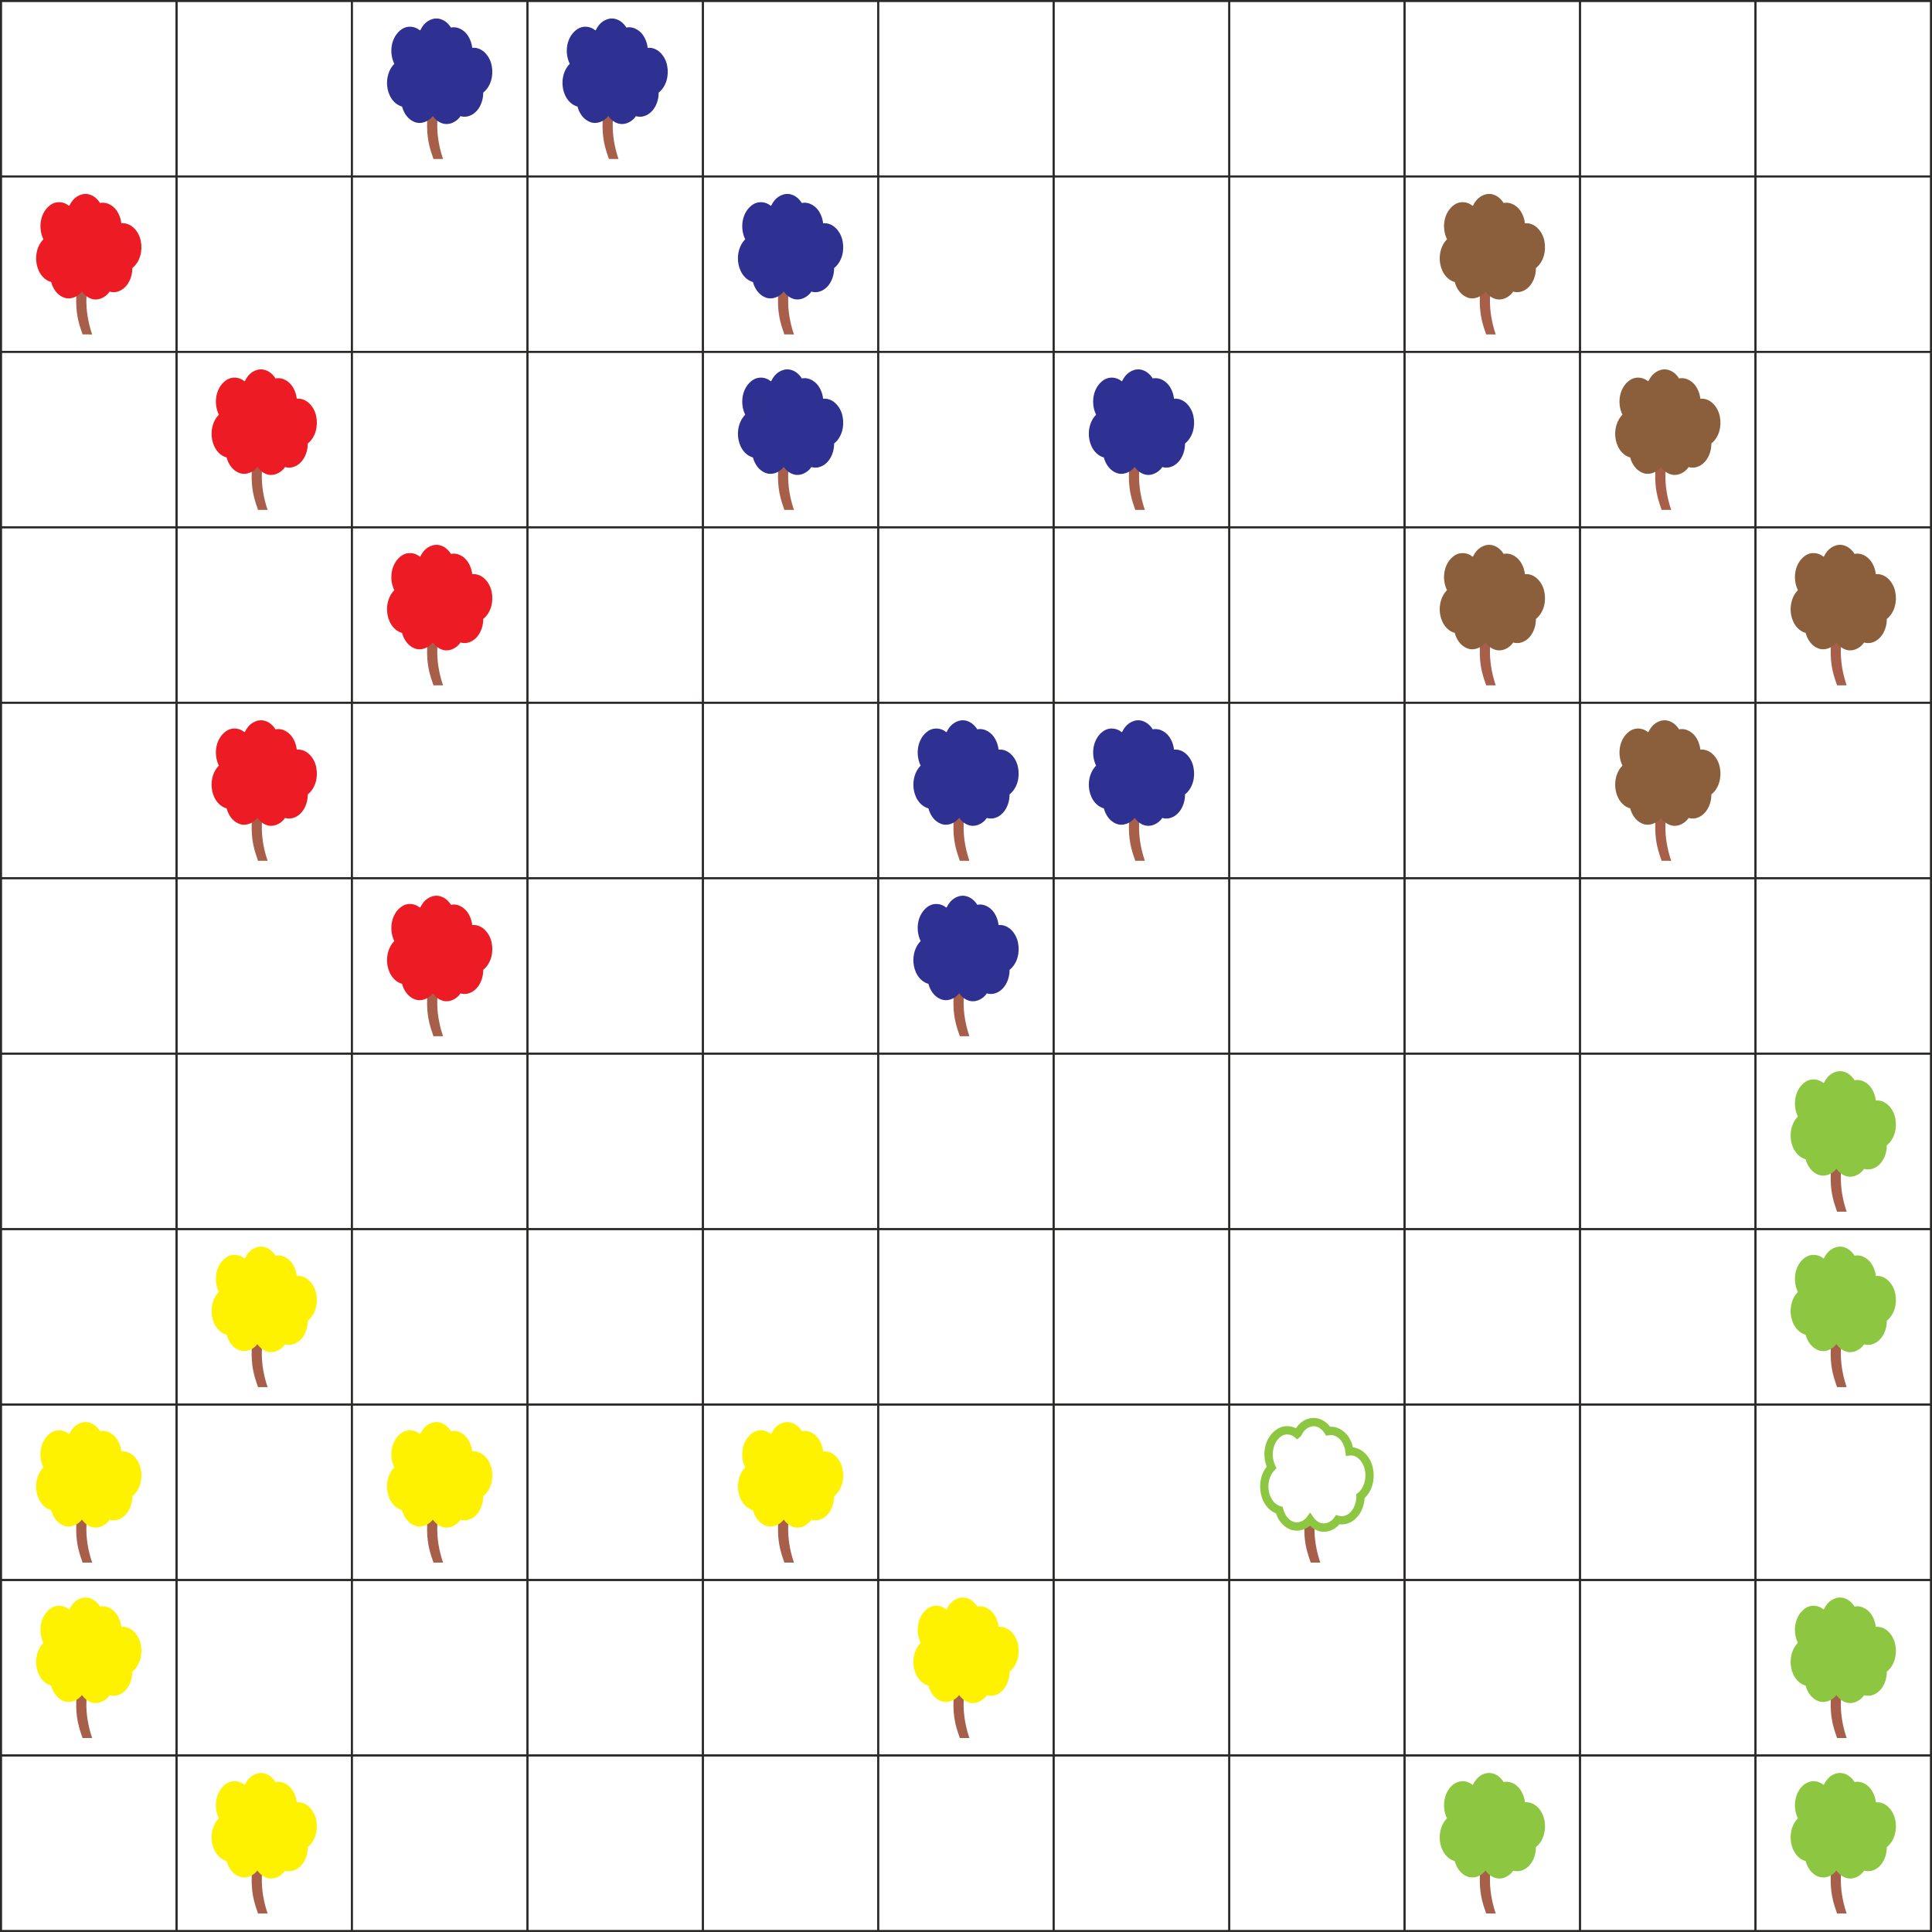 <?xml version="1.0" encoding="UTF-8" standalone="no"?>
<svg
   xmlns:dc="http://purl.org/dc/elements/1.1/"
   xmlns:cc="http://creativecommons.org/ns#"
   xmlns:rdf="http://www.w3.org/1999/02/22-rdf-syntax-ns#"
   xmlns:svg="http://www.w3.org/2000/svg"
   xmlns="http://www.w3.org/2000/svg"
   xmlns:sodipodi="http://sodipodi.sourceforge.net/DTD/sodipodi-0.dtd"
   xmlns:inkscape="http://www.inkscape.org/namespaces/inkscape"
   inkscape:version="1.0 (4035a4fb49, 2020-05-01)"
   sodipodi:docname="solution.svg"
   id="svg459"
   viewBox="0 0 8430.49 8430.49"
   style="shape-rendering:geometricPrecision; text-rendering:geometricPrecision; image-rendering:optimizeQuality; fill-rule:evenodd; clip-rule:evenodd"
   version="1.1"
   height="13.006in"
   width="13.006in"
   xml:space="preserve"><rect x="0" y="0" width="8430.49" height="8430.49" fill="#333333" stroke="none"/><sodipodi:namedview
   inkscape:current-layer="svg459"
   inkscape:window-maximized="1"
   inkscape:window-y="222"
   inkscape:window-x="-8"
   inkscape:cy="765.95415"
   inkscape:cx="541.70414"
   inkscape:zoom="0.30154353"
   showgrid="false"
   id="namedview461"
   inkscape:window-height="987"
   inkscape:window-width="1680"
   inkscape:pageshadow="2"
   inkscape:pageopacity="0"
   guidetolerance="10"
   gridtolerance="10"
   objecttolerance="10"
   borderopacity="1"
   bordercolor="#666666"
   pagecolor="#ffffff" />
 <defs
   id="defs4">
  <style
   id="style2"
   type="text/css">
   <![CDATA[
    .str1 {stroke:#8DC641;stroke-width:36.01;stroke-miterlimit:2.613}
    .str0 {stroke:#2B2A29;stroke-width:9;stroke-miterlimit:2.613}
    .fil0 {fill:white}
    .fil2 {fill:#2E3192}
    .fil4 {fill:#8B5E3C}
    .fil5 {fill:#8DC641}
    .fil3 {fill:#ED1C24}
    .fil6 {fill:#FFF200}
    .fil7 {fill:white}
    .fil1 {fill:#A75F4A;fill-rule:nonzero}
   ]]>
  </style>
 </defs>
 <g
   id="Layer_x0020_1">
  <g
   id="_1828783700192">
   <g
   id="g29">
    <rect
   id="rect7"
   height="765.59"
   width="765.59"
   y="4.5"
   x="3066.86"
   class="fil0 str0" />
    <rect
   id="rect9"
   height="765.59"
   width="765.59"
   y="4.5"
   x="3832.45"
   class="fil0 str0" />
    <rect
   id="rect11"
   height="765.59"
   width="765.59"
   y="4.5"
   x="2301.27"
   class="fil0 str0" />
    <rect
   id="rect13"
   height="765.59"
   width="765.59"
   y="4.5"
   x="770.09"
   class="fil0 str0" />
    <rect
   id="rect15"
   height="765.59"
   width="765.59"
   y="4.5"
   x="1535.68"
   class="fil0 str0" />
    <rect
   id="rect17"
   height="765.59"
   width="765.59"
   y="4.5"
   x="4.5"
   class="fil0 str0" />
    <rect
   id="rect19"
   height="765.59"
   width="765.59"
   y="4.5"
   x="5363.63"
   class="fil0 str0" />
    <rect
   id="rect21"
   height="765.59"
   width="765.59"
   y="4.5"
   x="6129.22"
   class="fil0 str0" />
    <rect
   id="rect23"
   height="765.59"
   width="765.59"
   y="4.5"
   x="4598.04"
   class="fil0 str0" />
    <rect
   id="rect25"
   height="765.59"
   width="765.59"
   y="4.5"
   x="6894.81"
   class="fil0 str0" />
    <rect
   id="rect27"
   height="765.59"
   width="765.59"
   y="4.5"
   x="7660.4"
   class="fil0 str0" />
   </g>
   <g
   id="g53">
    <rect
   id="rect31"
   height="765.59"
   width="765.59"
   y="770.09"
   x="3066.86"
   class="fil0 str0" />
    <rect
   id="rect33"
   height="765.59"
   width="765.59"
   y="770.09"
   x="3832.45"
   class="fil0 str0" />
    <rect
   id="rect35"
   height="765.59"
   width="765.59"
   y="770.09"
   x="2301.27"
   class="fil0 str0" />
    <rect
   id="rect37"
   height="765.59"
   width="765.59"
   y="770.09"
   x="770.09"
   class="fil0 str0" />
    <rect
   id="rect39"
   height="765.59"
   width="765.59"
   y="770.09"
   x="1535.68"
   class="fil0 str0" />
    <rect
   id="rect41"
   height="765.59"
   width="765.59"
   y="770.09"
   x="4.5"
   class="fil0 str0" />
    <rect
   id="rect43"
   height="765.59"
   width="765.59"
   y="770.09"
   x="5363.63"
   class="fil0 str0" />
    <rect
   id="rect45"
   height="765.59"
   width="765.59"
   y="770.09"
   x="6129.22"
   class="fil0 str0" />
    <rect
   id="rect47"
   height="765.59"
   width="765.59"
   y="770.09"
   x="4598.04"
   class="fil0 str0" />
    <rect
   id="rect49"
   height="765.59"
   width="765.59"
   y="770.09"
   x="6894.81"
   class="fil0 str0" />
    <rect
   id="rect51"
   height="765.59"
   width="765.59"
   y="770.09"
   x="7660.4"
   class="fil0 str0" />
   </g>
   <g
   id="g77">
    <rect
   id="rect55"
   height="765.59"
   width="765.59"
   y="1535.68"
   x="3066.86"
   class="fil0 str0" />
    <rect
   id="rect57"
   height="765.59"
   width="765.59"
   y="1535.68"
   x="3832.45"
   class="fil0 str0" />
    <rect
   id="rect59"
   height="765.59"
   width="765.59"
   y="1535.68"
   x="2301.27"
   class="fil0 str0" />
    <rect
   id="rect61"
   height="765.59"
   width="765.59"
   y="1535.68"
   x="770.09"
   class="fil0 str0" />
    <rect
   id="rect63"
   height="765.59"
   width="765.59"
   y="1535.68"
   x="1535.68"
   class="fil0 str0" />
    <rect
   id="rect65"
   height="765.59"
   width="765.59"
   y="1535.68"
   x="4.5"
   class="fil0 str0" />
    <rect
   id="rect67"
   height="765.59"
   width="765.59"
   y="1535.68"
   x="5363.63"
   class="fil0 str0" />
    <rect
   id="rect69"
   height="765.59"
   width="765.59"
   y="1535.68"
   x="6129.22"
   class="fil0 str0" />
    <rect
   id="rect71"
   height="765.59"
   width="765.59"
   y="1535.68"
   x="4598.04"
   class="fil0 str0" />
    <rect
   id="rect73"
   height="765.59"
   width="765.59"
   y="1535.68"
   x="6894.81"
   class="fil0 str0" />
    <rect
   id="rect75"
   height="765.59"
   width="765.59"
   y="1535.68"
   x="7660.4"
   class="fil0 str0" />
   </g>
   <g
   id="g101">
    <rect
   id="rect79"
   height="765.59"
   width="765.59"
   y="2301.27"
   x="3066.86"
   class="fil0 str0" />
    <rect
   id="rect81"
   height="765.59"
   width="765.59"
   y="2301.27"
   x="3832.45"
   class="fil0 str0" />
    <rect
   id="rect83"
   height="765.59"
   width="765.59"
   y="2301.27"
   x="2301.27"
   class="fil0 str0" />
    <rect
   id="rect85"
   height="765.59"
   width="765.59"
   y="2301.27"
   x="770.09"
   class="fil0 str0" />
    <rect
   id="rect87"
   height="765.59"
   width="765.59"
   y="2301.27"
   x="1535.68"
   class="fil0 str0" />
    <rect
   id="rect89"
   height="765.59"
   width="765.59"
   y="2301.27"
   x="4.5"
   class="fil0 str0" />
    <rect
   id="rect91"
   height="765.59"
   width="765.59"
   y="2301.27"
   x="5363.63"
   class="fil0 str0" />
    <rect
   id="rect93"
   height="765.59"
   width="765.59"
   y="2301.27"
   x="6129.22"
   class="fil0 str0" />
    <rect
   id="rect95"
   height="765.59"
   width="765.59"
   y="2301.27"
   x="4598.04"
   class="fil0 str0" />
    <rect
   id="rect97"
   height="765.59"
   width="765.59"
   y="2301.27"
   x="6894.81"
   class="fil0 str0" />
    <rect
   id="rect99"
   height="765.59"
   width="765.59"
   y="2301.27"
   x="7660.4"
   class="fil0 str0" />
   </g>
   <g
   id="g125">
    <rect
   id="rect103"
   height="765.59"
   width="765.59"
   y="3066.86"
   x="3066.86"
   class="fil0 str0" />
    <rect
   id="rect105"
   height="765.59"
   width="765.59"
   y="3066.86"
   x="3832.45"
   class="fil0 str0" />
    <rect
   id="rect107"
   height="765.59"
   width="765.59"
   y="3066.86"
   x="2301.27"
   class="fil0 str0" />
    <rect
   id="rect109"
   height="765.59"
   width="765.59"
   y="3066.86"
   x="770.09"
   class="fil0 str0" />
    <rect
   id="rect111"
   height="765.59"
   width="765.59"
   y="3066.86"
   x="1535.68"
   class="fil0 str0" />
    <rect
   id="rect113"
   height="765.59"
   width="765.59"
   y="3066.86"
   x="4.5"
   class="fil0 str0" />
    <rect
   id="rect115"
   height="765.59"
   width="765.59"
   y="3066.86"
   x="5363.63"
   class="fil0 str0" />
    <rect
   id="rect117"
   height="765.59"
   width="765.59"
   y="3066.86"
   x="6129.22"
   class="fil0 str0" />
    <rect
   id="rect119"
   height="765.59"
   width="765.59"
   y="3066.86"
   x="4598.04"
   class="fil0 str0" />
    <rect
   id="rect121"
   height="765.59"
   width="765.59"
   y="3066.86"
   x="6894.81"
   class="fil0 str0" />
    <rect
   id="rect123"
   height="765.59"
   width="765.59"
   y="3066.86"
   x="7660.4"
   class="fil0 str0" />
   </g>
   <g
   id="g149">
    <rect
   id="rect127"
   height="765.59"
   width="765.59"
   y="3832.45"
   x="3066.86"
   class="fil0 str0" />
    <rect
   id="rect129"
   height="765.59"
   width="765.59"
   y="3832.45"
   x="3832.45"
   class="fil0 str0" />
    <rect
   id="rect131"
   height="765.59"
   width="765.59"
   y="3832.45"
   x="2301.27"
   class="fil0 str0" />
    <rect
   id="rect133"
   height="765.59"
   width="765.59"
   y="3832.45"
   x="770.09"
   class="fil0 str0" />
    <rect
   id="rect135"
   height="765.59"
   width="765.59"
   y="3832.45"
   x="1535.68"
   class="fil0 str0" />
    <rect
   id="rect137"
   height="765.59"
   width="765.59"
   y="3832.45"
   x="4.5"
   class="fil0 str0" />
    <rect
   id="rect139"
   height="765.59"
   width="765.59"
   y="3832.45"
   x="5363.63"
   class="fil0 str0" />
    <rect
   id="rect141"
   height="765.59"
   width="765.59"
   y="3832.45"
   x="6129.22"
   class="fil0 str0" />
    <rect
   id="rect143"
   height="765.59"
   width="765.59"
   y="3832.45"
   x="4598.04"
   class="fil0 str0" />
    <rect
   id="rect145"
   height="765.59"
   width="765.59"
   y="3832.45"
   x="6894.81"
   class="fil0 str0" />
    <rect
   id="rect147"
   height="765.59"
   width="765.59"
   y="3832.45"
   x="7660.4"
   class="fil0 str0" />
   </g>
   <g
   id="g173">
    <rect
   id="rect151"
   height="765.59"
   width="765.59"
   y="4598.04"
   x="3066.86"
   class="fil0 str0" />
    <rect
   id="rect153"
   height="765.59"
   width="765.59"
   y="4598.04"
   x="3832.45"
   class="fil0 str0" />
    <rect
   id="rect155"
   height="765.59"
   width="765.59"
   y="4598.04"
   x="2301.27"
   class="fil0 str0" />
    <rect
   id="rect157"
   height="765.59"
   width="765.59"
   y="4598.04"
   x="770.09"
   class="fil0 str0" />
    <rect
   id="rect159"
   height="765.59"
   width="765.59"
   y="4598.04"
   x="1535.68"
   class="fil0 str0" />
    <rect
   id="rect161"
   height="765.59"
   width="765.59"
   y="4598.04"
   x="4.5"
   class="fil0 str0" />
    <rect
   id="rect163"
   height="765.59"
   width="765.59"
   y="4598.04"
   x="5363.63"
   class="fil0 str0" />
    <rect
   id="rect165"
   height="765.59"
   width="765.59"
   y="4598.04"
   x="6129.22"
   class="fil0 str0" />
    <rect
   id="rect167"
   height="765.59"
   width="765.59"
   y="4598.04"
   x="4598.04"
   class="fil0 str0" />
    <rect
   id="rect169"
   height="765.59"
   width="765.59"
   y="4598.04"
   x="6894.81"
   class="fil0 str0" />
    <rect
   id="rect171"
   height="765.59"
   width="765.59"
   y="4598.04"
   x="7660.4"
   class="fil0 str0" />
   </g>
   <g
   id="g197">
    <rect
   id="rect175"
   height="765.59"
   width="765.59"
   y="5363.63"
   x="3066.86"
   class="fil0 str0" />
    <rect
   id="rect177"
   height="765.59"
   width="765.59"
   y="5363.63"
   x="3832.45"
   class="fil0 str0" />
    <rect
   id="rect179"
   height="765.59"
   width="765.59"
   y="5363.63"
   x="2301.27"
   class="fil0 str0" />
    <rect
   id="rect181"
   height="765.59"
   width="765.59"
   y="5363.63"
   x="770.09"
   class="fil0 str0" />
    <rect
   id="rect183"
   height="765.59"
   width="765.59"
   y="5363.63"
   x="1535.68"
   class="fil0 str0" />
    <rect
   id="rect185"
   height="765.59"
   width="765.59"
   y="5363.63"
   x="4.5"
   class="fil0 str0" />
    <rect
   id="rect187"
   height="765.59"
   width="765.59"
   y="5363.63"
   x="5363.63"
   class="fil0 str0" />
    <rect
   id="rect189"
   height="765.59"
   width="765.59"
   y="5363.63"
   x="6129.22"
   class="fil0 str0" />
    <rect
   id="rect191"
   height="765.59"
   width="765.59"
   y="5363.63"
   x="4598.04"
   class="fil0 str0" />
    <rect
   id="rect193"
   height="765.59"
   width="765.59"
   y="5363.63"
   x="6894.81"
   class="fil0 str0" />
    <rect
   id="rect195"
   height="765.59"
   width="765.59"
   y="5363.63"
   x="7660.4"
   class="fil0 str0" />
   </g>
   <g
   id="g221">
    <rect
   id="rect199"
   height="765.59"
   width="765.59"
   y="6129.22"
   x="3066.86"
   class="fil0 str0" />
    <rect
   id="rect201"
   height="765.59"
   width="765.59"
   y="6129.22"
   x="3832.45"
   class="fil0 str0" />
    <rect
   id="rect203"
   height="765.59"
   width="765.59"
   y="6129.22"
   x="2301.27"
   class="fil0 str0" />
    <rect
   id="rect205"
   height="765.59"
   width="765.59"
   y="6129.22"
   x="770.09"
   class="fil0 str0" />
    <rect
   id="rect207"
   height="765.59"
   width="765.59"
   y="6129.22"
   x="1535.68"
   class="fil0 str0" />
    <rect
   id="rect209"
   height="765.59"
   width="765.59"
   y="6129.22"
   x="4.5"
   class="fil0 str0" />
    <rect
   id="rect211"
   height="765.59"
   width="765.59"
   y="6129.22"
   x="5363.63"
   class="fil0 str0" />
    <rect
   id="rect213"
   height="765.59"
   width="765.59"
   y="6129.22"
   x="6129.22"
   class="fil0 str0" />
    <rect
   id="rect215"
   height="765.59"
   width="765.59"
   y="6129.22"
   x="4598.04"
   class="fil0 str0" />
    <rect
   id="rect217"
   height="765.59"
   width="765.59"
   y="6129.22"
   x="6894.81"
   class="fil0 str0" />
    <rect
   id="rect219"
   height="765.59"
   width="765.59"
   y="6129.22"
   x="7660.4"
   class="fil0 str0" />
   </g>
   <g
   id="g245">
    <rect
   id="rect223"
   height="765.59"
   width="765.59"
   y="6894.81"
   x="3066.86"
   class="fil0 str0" />
    <rect
   id="rect225"
   height="765.59"
   width="765.59"
   y="6894.81"
   x="3832.45"
   class="fil0 str0" />
    <rect
   id="rect227"
   height="765.59"
   width="765.59"
   y="6894.81"
   x="2301.27"
   class="fil0 str0" />
    <rect
   id="rect229"
   height="765.59"
   width="765.59"
   y="6894.81"
   x="770.09"
   class="fil0 str0" />
    <rect
   id="rect231"
   height="765.59"
   width="765.59"
   y="6894.81"
   x="1535.68"
   class="fil0 str0" />
    <rect
   id="rect233"
   height="765.59"
   width="765.59"
   y="6894.81"
   x="4.5"
   class="fil0 str0" />
    <rect
   id="rect235"
   height="765.59"
   width="765.59"
   y="6894.81"
   x="5363.63"
   class="fil0 str0" />
    <rect
   id="rect237"
   height="765.59"
   width="765.59"
   y="6894.81"
   x="6129.22"
   class="fil0 str0" />
    <rect
   id="rect239"
   height="765.59"
   width="765.59"
   y="6894.81"
   x="4598.04"
   class="fil0 str0" />
    <rect
   id="rect241"
   height="765.59"
   width="765.59"
   y="6894.81"
   x="6894.81"
   class="fil0 str0" />
    <rect
   id="rect243"
   height="765.59"
   width="765.59"
   y="6894.81"
   x="7660.4"
   class="fil0 str0" />
   </g>
   <g
   id="g269">
    <rect
   id="rect247"
   height="765.59"
   width="765.59"
   y="7660.4"
   x="3066.86"
   class="fil0 str0" />
    <rect
   id="rect249"
   height="765.59"
   width="765.59"
   y="7660.4"
   x="3832.45"
   class="fil0 str0" />
    <rect
   id="rect251"
   height="765.59"
   width="765.59"
   y="7660.4"
   x="2301.27"
   class="fil0 str0" />
    <rect
   id="rect253"
   height="765.59"
   width="765.59"
   y="7660.4"
   x="770.09"
   class="fil0 str0" />
    <rect
   id="rect255"
   height="765.59"
   width="765.59"
   y="7660.4"
   x="1535.68"
   class="fil0 str0" />
    <rect
   id="rect257"
   height="765.59"
   width="765.59"
   y="7660.4"
   x="4.5"
   class="fil0 str0" />
    <rect
   id="rect259"
   height="765.59"
   width="765.59"
   y="7660.4"
   x="5363.63"
   class="fil0 str0" />
    <rect
   id="rect261"
   height="765.59"
   width="765.59"
   y="7660.4"
   x="6129.22"
   class="fil0 str0" />
    <rect
   id="rect263"
   height="765.59"
   width="765.59"
   y="7660.4"
   x="4598.04"
   class="fil0 str0" />
    <rect
   id="rect265"
   height="765.59"
   width="765.59"
   y="7660.4"
   x="6894.81"
   class="fil0 str0" />
    <rect
   id="rect267"
   height="765.59"
   width="765.59"
   y="7660.4"
   x="7660.4"
   class="fil0 str0" />
   </g>
   <g
   id="g275">
    <path
   id="path271"
   d="M4224.49 4176.88c-5.2,38.23 -10.39,76.47 -14.15,112.17 -3.71,35.26 -6,67.84 -5.47,95.05 1.05,53.29 13.17,102.7 25.3,137.64l-41.93 -0.03c-13.27,-38.25 -26.54,-76.51 -27.73,-136.74 -0.58,-29.56 1.79,-63.82 5.64,-100.44 3.8,-36.18 9.06,-74.87 14.32,-113.56l44.02 5.92z"
   class="fil1" />
    <path
   style="font-variation-settings:normal;opacity:1;vector-effect:none;fill:#2e3192;fill-opacity:1;stroke-width:1;stroke-linecap:butt;stroke-linejoin:miter;stroke-miterlimit:4;stroke-dasharray:none;stroke-dashoffset:0;stroke-opacity:1;stop-color:#000000;stop-opacity:1"
   d="m 4129.27,3960.64 c 4.849,-3.66 5.833,-11.144 10.07,-15.74 16.368,-26.109 49.482,-43.386 80.04,-33.46 19.144,5.697 34.754,20.042 45.1,36.77 32.605,-6.916 64.407,15.056 78.88,43.28 7.645,13.918 12.24,29.412 14.06,45.16 44.661,-4.266 78.275,38.221 85.084,78.667 8.23,41.527 -3.072,89.55 -37.164,116.733 0.574,43.681 -23.249,93.903 -69.089,104.057 -9.921,1.989 -20.287,1.517 -30.011,-1.237 -17.422,26.212 -52.252,42.345 -82.7,30.16 -15.639,-5.762 -28.693,-17.437 -38.12,-30.82 -18.041,24.625 -52.471,37.933 -81.43,25.39 -27.612,-11.374 -45.494,-38.57 -52.84,-66.65 -39.938,-11.023 -62.173,-52.965 -65.07,-91.99 -2.787,-33.857 6.956,-70.012 31.24,-94.58 -24.425,-49.931 -14.518,-119.283 33.357,-151.518 24.285,-16.282 57.264,-12.614 78.593,5.777 z m 213.05,29.23 c 2,3.553 0.507,0.9 0,0 z m -216.59,-31.95 c 2.359,1.728 0.735,0.538 0,0 z"
   id="path273" />
   </g>
   <g
   id="g281">
    <path
   id="path277"
   d="M1927.73 348.94c-5.2,38.23 -10.39,76.47 -14.15,112.17 -3.71,35.26 -6,67.84 -5.47,95.05 1.05,53.29 13.17,102.7 25.3,137.64l-41.93 -0.03c-13.27,-38.25 -26.54,-76.51 -27.73,-136.74 -0.58,-29.56 1.79,-63.82 5.64,-100.44 3.8,-36.18 9.06,-74.87 14.32,-113.56l44.02 5.92z"
   class="fil1" />
    <path
   style="font-variation-settings:normal;opacity:1;vector-effect:none;fill:#2e3192;fill-opacity:1;stroke-width:1;stroke-linecap:butt;stroke-linejoin:miter;stroke-miterlimit:4;stroke-dasharray:none;stroke-dashoffset:0;stroke-opacity:1;stop-color:#000000;stop-opacity:1"
   d="m 1832.5,132.7 c 4.849,-3.66 5.833,-11.144 10.07,-15.74 16.368,-26.109 49.482,-43.386 80.04,-33.46 19.144,5.697 34.754,20.042 45.1,36.77 32.605,-6.916 64.407,15.056 78.88,43.28 7.645,13.917 12.24,29.412 14.06,45.16 44.661,-4.266 78.275,38.222 85.084,78.667 8.23,41.527 -3.072,89.55 -37.164,116.733 0.574,43.681 -23.249,93.903 -69.089,104.057 -9.921,1.989 -20.287,1.517 -30.011,-1.237 -17.422,26.212 -52.252,42.345 -82.7,30.16 -15.639,-5.762 -28.693,-17.437 -38.12,-30.82 -18.041,24.625 -52.471,37.933 -81.43,25.39 -27.612,-11.374 -45.494,-38.57 -52.84,-66.65 -39.938,-11.023 -62.173,-52.965 -65.07,-91.99 -2.787,-33.857 6.956,-70.012 31.24,-94.58 -24.425,-49.931 -14.518,-119.283 33.357,-151.517 24.285,-16.282 57.264,-12.614 78.593,5.777 z m 213.05,29.23 c 2,3.553 0.507,0.9 0,0 z m -216.59,-31.95 c 2.359,1.728 0.735,0.538 0,0 z"
   id="path279" />
   </g>
   <g
   id="g287">
    <path
   id="path283"
   d="M2693.32 348.94c-5.2,38.23 -10.39,76.47 -14.15,112.17 -3.71,35.26 -6,67.84 -5.47,95.05 1.05,53.29 13.17,102.7 25.3,137.64l-41.93 -0.03c-13.27,-38.25 -26.54,-76.51 -27.73,-136.74 -0.58,-29.56 1.79,-63.82 5.64,-100.44 3.8,-36.18 9.06,-74.87 14.32,-113.56l44.02 5.92z"
   class="fil1" />
    <path
   style="font-variation-settings:normal;opacity:1;vector-effect:none;fill:#2e3192;fill-opacity:1;stroke-width:1;stroke-linecap:butt;stroke-linejoin:miter;stroke-miterlimit:4;stroke-dasharray:none;stroke-dashoffset:0;stroke-opacity:1;stop-color:#000000;stop-opacity:1"
   d="m 2598.09,132.7 c 4.849,-3.66 5.833,-11.144 10.07,-15.74 16.368,-26.109 49.482,-43.386 80.04,-33.46 19.144,5.697 34.754,20.042 45.1,36.77 32.605,-6.916 64.407,15.056 78.88,43.28 7.645,13.917 12.24,29.412 14.06,45.16 44.661,-4.266 78.275,38.222 85.084,78.667 8.23,41.527 -3.072,89.55 -37.164,116.733 0.574,43.681 -23.249,93.903 -69.089,104.057 -9.921,1.989 -20.287,1.517 -30.011,-1.237 -17.422,26.212 -52.252,42.345 -82.7,30.16 -15.639,-5.762 -28.693,-17.437 -38.12,-30.82 -18.041,24.625 -52.471,37.933 -81.43,25.39 -27.612,-11.374 -45.494,-38.57 -52.84,-66.65 -39.938,-11.023 -62.173,-52.965 -65.07,-91.99 -2.787,-33.857 6.956,-70.012 31.24,-94.58 -24.425,-49.931 -14.518,-119.283 33.357,-151.517 24.285,-16.282 57.264,-12.614 78.593,5.777 z m 213.05,29.23 c 2,3.553 0.507,0.9 0,0 z m -216.59,-31.95 c 2.359,1.728 0.735,0.538 0,0 z"
   id="path285" />
   </g>
   <g
   id="g293">
    <path
   id="path289"
   d="M396.55 1114.52c-5.2,38.23 -10.39,76.47 -14.15,112.17 -3.71,35.26 -6,67.84 -5.47,95.05 1.05,53.29 13.17,102.7 25.3,137.64l-41.93 -0.03c-13.27,-38.25 -26.54,-76.51 -27.73,-136.74 -0.58,-29.56 1.79,-63.82 5.64,-100.44 3.8,-36.18 9.06,-74.87 14.32,-113.56l44.02 5.92z"
   class="fil1" />
    <path
   style="font-variation-settings:normal;opacity:1;vector-effect:none;fill:#ed1c24;fill-opacity:1;stroke-width:1;stroke-linecap:butt;stroke-linejoin:miter;stroke-miterlimit:4;stroke-dasharray:none;stroke-dashoffset:0;stroke-opacity:1;stop-color:#000000;stop-opacity:1"
   d="m 301.32,898.29 c 4.849,-3.66 5.833,-11.144 10.07,-15.74 16.368,-26.109 49.482,-43.386 80.04,-33.46 19.144,5.697 34.754,20.042 45.1,36.77 32.605,-6.916 64.407,15.056 78.88,43.28 7.645,13.917 12.24,29.412 14.06,45.16 44.661,-4.266 78.275,38.221 85.084,78.667 8.23,41.527 -3.072,89.55 -37.164,116.733 0.574,43.681 -23.249,93.903 -69.089,104.057 -9.921,1.989 -20.287,1.517 -30.011,-1.237 -17.422,26.212 -52.252,42.345 -82.7,30.16 -15.639,-5.762 -28.693,-17.437 -38.12,-30.82 -18.041,24.625 -52.471,37.933 -81.43,25.39 -27.612,-11.374 -45.494,-38.57 -52.84,-66.65 -39.938,-11.023 -62.173,-52.965 -65.07,-91.99 -2.787,-33.857 6.956,-70.012 31.24,-94.58 -24.425,-49.931 -14.518,-119.283 33.357,-151.517 24.285,-16.282 57.264,-12.614 78.593,5.777 z m 213.05,29.23 c 2,3.553 0.507,0.9 0,0 z M 297.78,895.57 c 2.359,1.728 0.735,0.538 0,0 z"
   id="path291" />
   </g>
   <g
   id="g299">
    <path
   id="path295"
   d="M3458.9 1114.52c-5.2,38.23 -10.39,76.47 -14.15,112.17 -3.71,35.26 -6,67.84 -5.47,95.05 1.05,53.29 13.17,102.7 25.3,137.64l-41.93 -0.03c-13.27,-38.25 -26.54,-76.51 -27.73,-136.74 -0.58,-29.56 1.79,-63.82 5.64,-100.44 3.8,-36.18 9.06,-74.87 14.32,-113.56l44.02 5.92z"
   class="fil1" />
    <path
   style="font-variation-settings:normal;opacity:1;vector-effect:none;fill:#2e3192;fill-opacity:1;stroke-width:1;stroke-linecap:butt;stroke-linejoin:miter;stroke-miterlimit:4;stroke-dasharray:none;stroke-dashoffset:0;stroke-opacity:1;stop-color:#000000;stop-opacity:1"
   d="m 3363.68,898.29 c 4.849,-3.66 5.833,-11.144 10.07,-15.74 16.368,-26.109 49.482,-43.386 80.04,-33.46 19.144,5.697 34.754,20.042 45.1,36.77 32.605,-6.916 64.407,15.056 78.88,43.28 7.645,13.917 12.24,29.412 14.06,45.16 44.661,-4.266 78.275,38.221 85.084,78.667 8.23,41.527 -3.072,89.55 -37.164,116.733 0.574,43.681 -23.249,93.903 -69.089,104.057 -9.921,1.989 -20.287,1.517 -30.011,-1.237 -17.422,26.212 -52.252,42.345 -82.7,30.16 -15.639,-5.762 -28.693,-17.437 -38.12,-30.82 -18.041,24.625 -52.471,37.933 -81.43,25.39 -27.612,-11.374 -45.494,-38.57 -52.84,-66.65 -39.938,-11.023 -62.173,-52.965 -65.07,-91.99 -2.787,-33.857 6.956,-70.012 31.24,-94.58 -24.425,-49.931 -14.518,-119.283 33.357,-151.517 24.285,-16.282 57.264,-12.614 78.593,5.777 z m 213.05,29.23 c 2,3.553 0.507,0.9 0,0 z m -216.59,-31.95 c 2.359,1.728 0.735,0.538 0,0 z"
   id="path297" />
   </g>
   <g
   id="g305">
    <path
   id="path301"
   d="M6521.26 1114.52c-5.2,38.23 -10.39,76.47 -14.15,112.17 -3.71,35.26 -6,67.84 -5.47,95.05 1.05,53.29 13.17,102.7 25.3,137.64l-41.93 -0.03c-13.27,-38.25 -26.54,-76.51 -27.73,-136.74 -0.58,-29.56 1.79,-63.82 5.64,-100.44 3.8,-36.18 9.06,-74.87 14.32,-113.56l44.02 5.92z"
   class="fil1" />
    <path
   style="font-variation-settings:normal;opacity:1;vector-effect:none;fill:#8b5e3c;fill-opacity:1;stroke-width:1;stroke-linecap:butt;stroke-linejoin:miter;stroke-miterlimit:4;stroke-dasharray:none;stroke-dashoffset:0;stroke-opacity:1;stop-color:#000000;stop-opacity:1"
   d="m 6426.04,898.29 c 4.849,-3.66 5.833,-11.144 10.07,-15.74 16.368,-26.109 49.482,-43.386 80.04,-33.46 19.144,5.697 34.754,20.042 45.1,36.77 32.605,-6.916 64.407,15.056 78.88,43.28 7.645,13.917 12.24,29.412 14.06,45.16 44.661,-4.266 78.275,38.221 85.084,78.667 8.23,41.527 -3.072,89.55 -37.164,116.733 0.574,43.681 -23.249,93.903 -69.089,104.057 -9.921,1.989 -20.287,1.517 -30.011,-1.237 -17.422,26.212 -52.252,42.345 -82.7,30.16 -15.639,-5.762 -28.693,-17.437 -38.12,-30.82 -18.041,24.625 -52.471,37.933 -81.43,25.39 -27.612,-11.374 -45.494,-38.57 -52.84,-66.65 -39.938,-11.023 -62.173,-52.965 -65.07,-91.99 -2.787,-33.857 6.956,-70.012 31.24,-94.58 -24.425,-49.931 -14.518,-119.283 33.357,-151.517 24.285,-16.282 57.264,-12.614 78.593,5.777 z m 213.05,29.23 c 2,3.553 0.507,0.9 0,0 z M 6422.5,895.57 c 2.359,1.728 0.735,0.538 0,0 z"
   id="path303" />
   </g>
   <g
   id="g311">
    <path
   id="path307"
   d="M7286.85 1880.11c-5.2,38.23 -10.39,76.47 -14.15,112.17 -3.71,35.26 -6,67.84 -5.47,95.05 1.05,53.29 13.17,102.7 25.3,137.64l-41.93 -0.03c-13.27,-38.25 -26.54,-76.51 -27.73,-136.74 -0.58,-29.56 1.79,-63.82 5.64,-100.44 3.8,-36.18 9.06,-74.87 14.32,-113.56l44.02 5.92z"
   class="fil1" />
    <path
   style="font-variation-settings:normal;opacity:1;vector-effect:none;fill:#8b5e3c;fill-opacity:1;stroke-width:1;stroke-linecap:butt;stroke-linejoin:miter;stroke-miterlimit:4;stroke-dasharray:none;stroke-dashoffset:0;stroke-opacity:1;stop-color:#000000;stop-opacity:1"
   d="m 7191.63,1663.88 c 4.849,-3.66 5.833,-11.144 10.07,-15.74 16.368,-26.109 49.482,-43.386 80.04,-33.46 19.144,5.697 34.754,20.042 45.1,36.77 32.605,-6.916 64.407,15.056 78.88,43.28 7.645,13.918 12.24,29.412 14.06,45.16 44.661,-4.266 78.275,38.221 85.084,78.667 8.23,41.527 -3.072,89.55 -37.164,116.733 0.574,43.681 -23.249,93.903 -69.089,104.057 -9.921,1.989 -20.287,1.517 -30.011,-1.237 -17.422,26.212 -52.252,42.345 -82.7,30.16 -15.639,-5.762 -28.693,-17.437 -38.12,-30.82 -18.041,24.625 -52.471,37.933 -81.43,25.39 -27.612,-11.374 -45.494,-38.57 -52.84,-66.65 -39.938,-11.023 -62.173,-52.965 -65.07,-91.99 -2.787,-33.857 6.956,-70.012 31.24,-94.58 -24.425,-49.931 -14.518,-119.283 33.357,-151.518 24.285,-16.282 57.264,-12.614 78.593,5.777 z m 213.05,29.23 c 2,3.553 0.507,0.9 0,0 z m -216.59,-31.95 c 2.359,1.728 0.735,0.538 0,0 z"
   id="path309" />
   </g>
   <g
   id="g317">
    <path
   id="path313"
   d="M4990.08 1880.11c-5.2,38.23 -10.39,76.47 -14.15,112.17 -3.71,35.26 -6,67.84 -5.47,95.05 1.05,53.29 13.17,102.7 25.3,137.64l-41.93 -0.03c-13.27,-38.25 -26.54,-76.51 -27.73,-136.74 -0.58,-29.56 1.79,-63.82 5.64,-100.44 3.8,-36.18 9.06,-74.87 14.32,-113.56l44.02 5.92z"
   class="fil1" />
    <path
   style="font-variation-settings:normal;opacity:1;vector-effect:none;fill:#2e3192;fill-opacity:1;stroke-width:1;stroke-linecap:butt;stroke-linejoin:miter;stroke-miterlimit:4;stroke-dasharray:none;stroke-dashoffset:0;stroke-opacity:1;stop-color:#000000;stop-opacity:1"
   d="m 4894.86,1663.88 c 4.849,-3.66 5.833,-11.144 10.07,-15.74 16.368,-26.109 49.482,-43.386 80.04,-33.46 19.144,5.697 34.754,20.042 45.1,36.77 32.605,-6.916 64.407,15.056 78.88,43.28 7.645,13.918 12.24,29.412 14.06,45.16 44.661,-4.266 78.275,38.221 85.084,78.667 8.23,41.527 -3.072,89.55 -37.164,116.733 0.574,43.681 -23.249,93.903 -69.089,104.057 -9.921,1.989 -20.287,1.517 -30.011,-1.237 -17.422,26.212 -52.252,42.345 -82.7,30.16 -15.639,-5.762 -28.693,-17.437 -38.12,-30.82 -18.041,24.625 -52.471,37.933 -81.43,25.39 -27.612,-11.374 -45.494,-38.57 -52.84,-66.65 -39.938,-11.023 -62.173,-52.965 -65.07,-91.99 -2.787,-33.857 6.956,-70.012 31.24,-94.58 -24.425,-49.931 -14.518,-119.283 33.357,-151.518 24.285,-16.282 57.264,-12.614 78.593,5.777 z m 213.05,29.23 c 2,3.553 0.507,0.9 0,0 z m -216.59,-31.95 c 2.359,1.728 0.735,0.538 0,0 z"
   id="path315" />
   </g>
   <g
   id="g323">
    <path
   id="path319"
   d="M3458.9 1880.11c-5.2,38.23 -10.39,76.47 -14.15,112.17 -3.71,35.26 -6,67.84 -5.47,95.05 1.05,53.29 13.17,102.7 25.3,137.64l-41.93 -0.03c-13.27,-38.25 -26.54,-76.51 -27.73,-136.74 -0.58,-29.56 1.79,-63.82 5.64,-100.44 3.8,-36.18 9.06,-74.87 14.32,-113.56l44.02 5.92z"
   class="fil1" />
    <path
   style="font-variation-settings:normal;opacity:1;vector-effect:none;fill:#2e3192;fill-opacity:1;stroke-width:1;stroke-linecap:butt;stroke-linejoin:miter;stroke-miterlimit:4;stroke-dasharray:none;stroke-dashoffset:0;stroke-opacity:1;stop-color:#000000;stop-opacity:1"
   d="m 3363.68,1663.88 c 4.849,-3.66 5.833,-11.144 10.07,-15.74 16.368,-26.109 49.482,-43.386 80.04,-33.46 19.144,5.697 34.754,20.042 45.1,36.77 32.605,-6.916 64.407,15.056 78.88,43.28 7.645,13.918 12.24,29.412 14.06,45.16 44.661,-4.266 78.275,38.221 85.084,78.667 8.23,41.527 -3.072,89.55 -37.164,116.733 0.574,43.681 -23.249,93.903 -69.089,104.057 -9.921,1.989 -20.287,1.517 -30.011,-1.237 -17.422,26.212 -52.252,42.345 -82.7,30.16 -15.639,-5.762 -28.693,-17.437 -38.12,-30.82 -18.041,24.625 -52.471,37.933 -81.43,25.39 -27.612,-11.374 -45.494,-38.57 -52.84,-66.65 -39.938,-11.023 -62.173,-52.965 -65.07,-91.99 -2.787,-33.857 6.956,-70.012 31.24,-94.58 -24.425,-49.931 -14.518,-119.283 33.357,-151.518 24.285,-16.282 57.264,-12.614 78.593,5.777 z m 213.05,29.23 c 2,3.553 0.507,0.9 0,0 z m -216.59,-31.95 c 2.359,1.728 0.735,0.538 0,0 z"
   id="path321" />
   </g>
   <g
   id="g329">
    <path
   id="path325"
   d="M1162.14 1880.11c-5.2,38.23 -10.39,76.47 -14.15,112.17 -3.71,35.26 -6,67.84 -5.47,95.05 1.05,53.29 13.17,102.7 25.3,137.64l-41.93 -0.03c-13.27,-38.25 -26.54,-76.51 -27.73,-136.74 -0.58,-29.56 1.79,-63.82 5.64,-100.44 3.8,-36.18 9.06,-74.87 14.32,-113.56l44.02 5.92z"
   class="fil1" />
    <path
   style="font-variation-settings:normal;opacity:1;vector-effect:none;fill:#ed1c24;fill-opacity:1;stroke-width:1;stroke-linecap:butt;stroke-linejoin:miter;stroke-miterlimit:4;stroke-dasharray:none;stroke-dashoffset:0;stroke-opacity:1;stop-color:#000000;stop-opacity:1"
   d="m 1066.91,1663.88 c 4.849,-3.66 5.833,-11.144 10.07,-15.74 16.368,-26.109 49.482,-43.386 80.04,-33.46 19.144,5.697 34.754,20.042 45.1,36.77 32.605,-6.916 64.407,15.056 78.88,43.28 7.645,13.918 12.24,29.412 14.06,45.16 44.661,-4.266 78.275,38.221 85.084,78.667 8.23,41.527 -3.072,89.55 -37.164,116.733 0.574,43.681 -23.249,93.903 -69.089,104.057 -9.921,1.989 -20.287,1.517 -30.011,-1.237 -17.422,26.212 -52.252,42.345 -82.7,30.16 -15.639,-5.762 -28.693,-17.437 -38.12,-30.82 -18.041,24.625 -52.471,37.933 -81.43,25.39 -27.612,-11.374 -45.494,-38.57 -52.84,-66.65 -39.938,-11.023 -62.173,-52.965 -65.07,-91.99 -2.787,-33.857 6.956,-70.012 31.24,-94.58 -24.425,-49.931 -14.518,-119.283 33.357,-151.518 24.284,-16.282 57.263,-12.614 78.593,5.777 z m 213.05,29.23 c 2,3.553 0.507,0.9 0,0 z m -216.59,-31.95 c 2.359,1.728 0.735,0.538 0,0 z"
   id="path327" />
   </g>
   <g
   id="g335">
    <path
   id="path331"
   d="M1927.73 2645.7c-5.2,38.23 -10.39,76.47 -14.15,112.17 -3.71,35.26 -6,67.84 -5.47,95.05 1.05,53.29 13.17,102.7 25.3,137.64l-41.93 -0.03c-13.27,-38.25 -26.54,-76.51 -27.73,-136.74 -0.58,-29.56 1.79,-63.82 5.64,-100.44 3.8,-36.18 9.06,-74.87 14.32,-113.56l44.02 5.92z"
   class="fil1" />
    <path
   style="font-variation-settings:normal;opacity:1;vector-effect:none;fill:#ed1c24;fill-opacity:1;stroke-width:1;stroke-linecap:butt;stroke-linejoin:miter;stroke-miterlimit:4;stroke-dasharray:none;stroke-dashoffset:0;stroke-opacity:1;stop-color:#000000;stop-opacity:1"
   d="m 1832.5,2429.47 c 4.849,-3.66 5.833,-11.144 10.07,-15.74 16.368,-26.109 49.482,-43.386 80.04,-33.46 19.144,5.697 34.754,20.042 45.1,36.77 32.605,-6.916 64.407,15.056 78.88,43.28 7.645,13.918 12.24,29.412 14.06,45.16 44.661,-4.266 78.275,38.221 85.084,78.667 8.23,41.527 -3.072,89.55 -37.164,116.733 0.574,43.681 -23.249,93.903 -69.089,104.057 -9.921,1.989 -20.287,1.517 -30.011,-1.237 -17.422,26.212 -52.252,42.345 -82.7,30.16 -15.639,-5.762 -28.693,-17.437 -38.12,-30.82 -18.041,24.625 -52.471,37.933 -81.43,25.39 -27.612,-11.374 -45.494,-38.57 -52.84,-66.65 -39.938,-11.023 -62.173,-52.965 -65.07,-91.99 -2.787,-33.857 6.956,-70.012 31.24,-94.58 -24.425,-49.931 -14.518,-119.283 33.357,-151.518 24.285,-16.282 57.264,-12.614 78.593,5.777 z m 213.05,29.23 c 2,3.553 0.507,0.9 0,0 z m -216.59,-31.95 c 2.359,1.728 0.735,0.538 0,0 z"
   id="path333" />
   </g>
   <g
   id="g341">
    <path
   id="path337"
   d="M6521.26 2645.7c-5.2,38.23 -10.39,76.47 -14.15,112.17 -3.71,35.26 -6,67.84 -5.47,95.05 1.05,53.29 13.17,102.7 25.3,137.64l-41.93 -0.03c-13.27,-38.25 -26.54,-76.51 -27.73,-136.74 -0.58,-29.56 1.79,-63.82 5.64,-100.44 3.8,-36.18 9.06,-74.87 14.32,-113.56l44.02 5.92z"
   class="fil1" />
    <path
   style="font-variation-settings:normal;opacity:1;vector-effect:none;fill:#8b5e3c;fill-opacity:1;stroke-width:1;stroke-linecap:butt;stroke-linejoin:miter;stroke-miterlimit:4;stroke-dasharray:none;stroke-dashoffset:0;stroke-opacity:1;stop-color:#000000;stop-opacity:1"
   d="m 6426.04,2429.47 c 4.849,-3.66 5.833,-11.144 10.07,-15.74 16.368,-26.109 49.482,-43.386 80.04,-33.46 19.144,5.697 34.754,20.042 45.1,36.77 32.605,-6.916 64.407,15.056 78.88,43.28 7.645,13.918 12.24,29.412 14.06,45.16 44.661,-4.266 78.275,38.221 85.084,78.667 8.23,41.527 -3.072,89.55 -37.164,116.733 0.574,43.681 -23.249,93.903 -69.089,104.057 -9.921,1.989 -20.287,1.517 -30.011,-1.237 -17.422,26.212 -52.252,42.345 -82.7,30.16 -15.639,-5.762 -28.693,-17.437 -38.12,-30.82 -18.041,24.625 -52.471,37.933 -81.43,25.39 -27.612,-11.374 -45.494,-38.57 -52.84,-66.65 -39.938,-11.023 -62.173,-52.965 -65.07,-91.99 -2.787,-33.857 6.956,-70.012 31.24,-94.58 -24.425,-49.931 -14.518,-119.283 33.357,-151.518 24.285,-16.282 57.264,-12.614 78.593,5.777 z m 213.05,29.23 c 2,3.553 0.507,0.9 0,0 z m -216.59,-31.95 c 2.359,1.728 0.735,0.538 0,0 z"
   id="path339" />
   </g>
   <g
   id="g347">
    <path
   id="path343"
   d="M8052.44 2645.7c-5.2,38.23 -10.39,76.47 -14.15,112.17 -3.71,35.26 -6,67.84 -5.47,95.05 1.05,53.29 13.17,102.7 25.3,137.64l-41.93 -0.03c-13.27,-38.25 -26.54,-76.51 -27.73,-136.74 -0.58,-29.56 1.79,-63.82 5.64,-100.44 3.8,-36.18 9.06,-74.87 14.32,-113.56l44.02 5.92z"
   class="fil1" />
    <path
   style="font-variation-settings:normal;opacity:1;vector-effect:none;fill:#8b5e3c;fill-opacity:1;stroke-width:1;stroke-linecap:butt;stroke-linejoin:miter;stroke-miterlimit:4;stroke-dasharray:none;stroke-dashoffset:0;stroke-opacity:1;stop-color:#000000;stop-opacity:1"
   d="m 7957.22,2429.47 c 4.849,-3.66 5.833,-11.144 10.07,-15.74 16.368,-26.109 49.482,-43.386 80.04,-33.46 19.144,5.697 34.754,20.042 45.1,36.77 32.605,-6.916 64.407,15.056 78.88,43.28 7.645,13.918 12.24,29.412 14.06,45.16 44.661,-4.266 78.275,38.221 85.084,78.667 8.23,41.527 -3.072,89.55 -37.164,116.733 0.574,43.681 -23.249,93.903 -69.089,104.057 -9.921,1.989 -20.287,1.517 -30.011,-1.237 -17.422,26.212 -52.252,42.345 -82.7,30.16 -15.639,-5.762 -28.693,-17.437 -38.12,-30.82 -18.041,24.625 -52.471,37.933 -81.43,25.39 -27.612,-11.374 -45.494,-38.57 -52.84,-66.65 -39.938,-11.023 -62.173,-52.965 -65.07,-91.99 -2.787,-33.857 6.956,-70.012 31.24,-94.58 -24.425,-49.931 -14.518,-119.283 33.357,-151.518 24.285,-16.282 57.264,-12.614 78.593,5.777 z m 213.05,29.23 c 2,3.553 0.507,0.9 0,0 z m -216.59,-31.95 c 2.359,1.728 0.735,0.538 0,0 z"
   id="path345" />
   </g>
   <g
   id="g353">
    <path
   id="path349"
   d="M7286.85 3411.29c-5.2,38.23 -10.39,76.47 -14.15,112.17 -3.71,35.26 -6,67.84 -5.47,95.05 1.05,53.29 13.17,102.7 25.3,137.64l-41.93 -0.03c-13.27,-38.25 -26.54,-76.51 -27.73,-136.74 -0.58,-29.56 1.79,-63.82 5.64,-100.44 3.8,-36.18 9.06,-74.87 14.32,-113.56l44.02 5.92z"
   class="fil1" />
    <path
   style="font-variation-settings:normal;opacity:1;vector-effect:none;fill:#8b5e3c;fill-opacity:1;stroke-width:1;stroke-linecap:butt;stroke-linejoin:miter;stroke-miterlimit:4;stroke-dasharray:none;stroke-dashoffset:0;stroke-opacity:1;stop-color:#000000;stop-opacity:1"
   d="m 7191.63,3195.05 c 4.849,-3.66 5.833,-11.144 10.07,-15.74 16.368,-26.109 49.482,-43.386 80.04,-33.46 19.144,5.697 34.754,20.042 45.1,36.77 32.605,-6.916 64.407,15.056 78.88,43.28 7.645,13.918 12.24,29.412 14.06,45.16 44.661,-4.266 78.275,38.221 85.084,78.667 8.23,41.527 -3.072,89.55 -37.164,116.733 0.574,43.681 -23.249,93.903 -69.089,104.057 -9.921,1.989 -20.287,1.517 -30.011,-1.237 -17.422,26.212 -52.252,42.345 -82.7,30.16 -15.639,-5.762 -28.693,-17.437 -38.12,-30.82 -18.041,24.625 -52.471,37.933 -81.43,25.39 -27.612,-11.374 -45.494,-38.57 -52.84,-66.65 -39.938,-11.023 -62.173,-52.965 -65.07,-91.99 -2.787,-33.857 6.956,-70.012 31.24,-94.58 -24.425,-49.931 -14.518,-119.283 33.357,-151.518 24.285,-16.282 57.264,-12.614 78.593,5.777 z m 213.05,29.23 c 2,3.553 0.507,0.9 0,0 z m -216.59,-31.95 c 2.359,1.728 0.735,0.538 0,0 z"
   id="path351" />
   </g>
   <g
   id="g359">
    <path
   id="path355"
   d="M4990.08 3411.29c-5.2,38.23 -10.39,76.47 -14.15,112.17 -3.71,35.26 -6,67.84 -5.47,95.05 1.05,53.29 13.17,102.7 25.3,137.64l-41.93 -0.03c-13.27,-38.25 -26.54,-76.51 -27.73,-136.74 -0.58,-29.56 1.79,-63.82 5.64,-100.44 3.8,-36.18 9.06,-74.87 14.32,-113.56l44.02 5.92z"
   class="fil1" />
    <path
   style="font-variation-settings:normal;opacity:1;vector-effect:none;fill:#2e3192;fill-opacity:1;stroke-width:1;stroke-linecap:butt;stroke-linejoin:miter;stroke-miterlimit:4;stroke-dasharray:none;stroke-dashoffset:0;stroke-opacity:1;stop-color:#000000;stop-opacity:1"
   d="m 4894.86,3195.05 c 4.849,-3.66 5.833,-11.144 10.07,-15.74 16.368,-26.109 49.482,-43.386 80.04,-33.46 19.144,5.697 34.754,20.042 45.1,36.77 32.605,-6.916 64.407,15.056 78.88,43.28 7.645,13.918 12.24,29.412 14.06,45.16 44.661,-4.266 78.275,38.221 85.084,78.667 8.23,41.527 -3.072,89.55 -37.164,116.733 0.574,43.681 -23.249,93.903 -69.089,104.057 -9.921,1.989 -20.287,1.517 -30.011,-1.237 -17.422,26.212 -52.252,42.345 -82.7,30.16 -15.639,-5.762 -28.693,-17.437 -38.12,-30.82 -18.041,24.625 -52.471,37.933 -81.43,25.39 -27.612,-11.374 -45.494,-38.57 -52.84,-66.65 -39.938,-11.023 -62.173,-52.965 -65.07,-91.99 -2.787,-33.857 6.956,-70.012 31.24,-94.58 -24.425,-49.931 -14.518,-119.283 33.357,-151.518 24.285,-16.282 57.264,-12.614 78.593,5.777 z m 213.05,29.23 c 2,3.553 0.507,0.9 0,0 z m -216.59,-31.95 c 2.359,1.728 0.735,0.538 0,0 z"
   id="path357" />
   </g>
   <g
   id="g365">
    <path
   id="path361"
   d="M4224.49 3411.29c-5.2,38.23 -10.39,76.47 -14.15,112.17 -3.71,35.26 -6,67.84 -5.47,95.05 1.05,53.29 13.17,102.7 25.3,137.64l-41.93 -0.03c-13.27,-38.25 -26.54,-76.51 -27.73,-136.74 -0.58,-29.56 1.79,-63.82 5.64,-100.44 3.8,-36.18 9.06,-74.87 14.32,-113.56l44.02 5.92z"
   class="fil1" />
    <path
   style="font-variation-settings:normal;opacity:1;vector-effect:none;fill:#2e3192;fill-opacity:1;stroke-width:1;stroke-linecap:butt;stroke-linejoin:miter;stroke-miterlimit:4;stroke-dasharray:none;stroke-dashoffset:0;stroke-opacity:1;stop-color:#000000;stop-opacity:1"
   d="m 4129.27,3195.05 c 4.849,-3.66 5.833,-11.144 10.07,-15.74 16.368,-26.109 49.482,-43.386 80.04,-33.46 19.144,5.697 34.754,20.042 45.1,36.77 32.605,-6.916 64.407,15.056 78.88,43.28 7.645,13.918 12.24,29.412 14.06,45.16 44.661,-4.266 78.275,38.221 85.084,78.667 8.23,41.527 -3.072,89.55 -37.164,116.733 0.574,43.681 -23.249,93.903 -69.089,104.057 -9.921,1.989 -20.287,1.517 -30.011,-1.237 -17.422,26.212 -52.252,42.345 -82.7,30.16 -15.639,-5.762 -28.693,-17.437 -38.12,-30.82 -18.041,24.625 -52.471,37.933 -81.43,25.39 -27.612,-11.374 -45.494,-38.57 -52.84,-66.65 -39.938,-11.023 -62.173,-52.965 -65.07,-91.99 -2.787,-33.857 6.956,-70.012 31.24,-94.58 -24.425,-49.931 -14.518,-119.283 33.357,-151.518 24.285,-16.282 57.264,-12.614 78.593,5.777 z m 213.05,29.23 c 2,3.553 0.507,0.9 0,0 z m -216.59,-31.95 c 2.359,1.728 0.735,0.538 0,0 z"
   id="path363" />
   </g>
   <g
   id="g371">
    <path
   id="path367"
   d="M1162.14 3411.29c-5.2,38.23 -10.39,76.47 -14.15,112.17 -3.71,35.26 -6,67.84 -5.47,95.05 1.05,53.29 13.17,102.7 25.3,137.64l-41.93 -0.03c-13.27,-38.25 -26.54,-76.51 -27.73,-136.74 -0.58,-29.56 1.79,-63.82 5.64,-100.44 3.8,-36.18 9.06,-74.87 14.32,-113.56l44.02 5.92z"
   class="fil1" />
    <path
   style="font-variation-settings:normal;opacity:1;vector-effect:none;fill:#ed1c24;fill-opacity:1;stroke-width:1;stroke-linecap:butt;stroke-linejoin:miter;stroke-miterlimit:4;stroke-dasharray:none;stroke-dashoffset:0;stroke-opacity:1;stop-color:#000000;stop-opacity:1"
   d="m 1066.91,3195.05 c 4.849,-3.66 5.833,-11.144 10.07,-15.74 16.368,-26.109 49.482,-43.386 80.04,-33.46 19.144,5.697 34.754,20.042 45.1,36.77 32.605,-6.916 64.407,15.056 78.88,43.28 7.645,13.918 12.24,29.412 14.06,45.16 44.661,-4.266 78.275,38.221 85.084,78.667 8.23,41.527 -3.072,89.55 -37.164,116.733 0.574,43.681 -23.249,93.903 -69.089,104.057 -9.921,1.989 -20.287,1.517 -30.011,-1.237 -17.422,26.212 -52.252,42.345 -82.7,30.16 -15.639,-5.762 -28.693,-17.437 -38.12,-30.82 -18.041,24.625 -52.471,37.933 -81.43,25.39 -27.612,-11.374 -45.494,-38.57 -52.84,-66.65 -39.938,-11.023 -62.173,-52.965 -65.07,-91.99 -2.787,-33.857 6.956,-70.012 31.24,-94.58 -24.425,-49.931 -14.518,-119.283 33.357,-151.518 24.284,-16.282 57.263,-12.614 78.593,5.777 z m 213.05,29.23 c 2,3.553 0.507,0.9 0,0 z m -216.59,-31.95 c 2.359,1.728 0.735,0.538 0,0 z"
   id="path369" />
   </g>
   <g
   id="g377">
    <path
   id="path373"
   d="M1927.73 4176.88c-5.2,38.23 -10.39,76.47 -14.15,112.17 -3.71,35.26 -6,67.84 -5.47,95.05 1.05,53.29 13.17,102.7 25.3,137.64l-41.93 -0.03c-13.27,-38.25 -26.54,-76.51 -27.73,-136.74 -0.58,-29.56 1.79,-63.82 5.64,-100.44 3.8,-36.18 9.06,-74.87 14.32,-113.56l44.02 5.92z"
   class="fil1" />
    <path
   style="font-variation-settings:normal;opacity:1;vector-effect:none;fill:#ed1c24;fill-opacity:1;stroke-width:1;stroke-linecap:butt;stroke-linejoin:miter;stroke-miterlimit:4;stroke-dasharray:none;stroke-dashoffset:0;stroke-opacity:1;stop-color:#000000;stop-opacity:1"
   d="m 1832.5,3960.64 c 4.849,-3.66 5.833,-11.144 10.07,-15.74 16.368,-26.109 49.482,-43.386 80.04,-33.46 19.144,5.697 34.754,20.042 45.1,36.77 32.605,-6.916 64.407,15.056 78.88,43.28 7.645,13.918 12.24,29.412 14.06,45.16 44.661,-4.266 78.275,38.221 85.084,78.667 8.23,41.527 -3.072,89.55 -37.164,116.733 0.574,43.681 -23.249,93.903 -69.089,104.057 -9.921,1.989 -20.287,1.517 -30.011,-1.237 -17.422,26.212 -52.252,42.345 -82.7,30.16 -15.639,-5.762 -28.693,-17.437 -38.12,-30.82 -18.041,24.625 -52.471,37.933 -81.43,25.39 -27.612,-11.374 -45.494,-38.57 -52.84,-66.65 -39.938,-11.023 -62.173,-52.965 -65.07,-91.99 -2.787,-33.857 6.956,-70.012 31.24,-94.58 -24.425,-49.931 -14.518,-119.283 33.357,-151.518 24.285,-16.282 57.264,-12.614 78.593,5.777 z m 213.05,29.23 c 2,3.553 0.507,0.9 0,0 z m -216.59,-31.95 c 2.359,1.728 0.735,0.538 0,0 z"
   id="path375" />
   </g>
   <g
   id="g383">
    <path
   id="path379"
   d="M8052.44 4942.47c-5.2,38.23 -10.39,76.47 -14.15,112.17 -3.71,35.26 -6,67.84 -5.47,95.05 1.05,53.29 13.17,102.7 25.3,137.64l-41.93 -0.03c-13.27,-38.25 -26.54,-76.51 -27.73,-136.74 -0.58,-29.56 1.79,-63.82 5.64,-100.44 3.8,-36.18 9.06,-74.87 14.32,-113.56l44.02 5.92z"
   class="fil1" />
    <path
   style="font-variation-settings:normal;opacity:1;vector-effect:none;fill:#8dc641;fill-opacity:1;stroke-width:1;stroke-linecap:butt;stroke-linejoin:miter;stroke-miterlimit:4;stroke-dasharray:none;stroke-dashoffset:0;stroke-opacity:1;stop-color:#000000;stop-opacity:1"
   d="m 7957.22,4726.23 c 4.849,-3.66 5.833,-11.144 10.07,-15.74 16.368,-26.109 49.482,-43.386 80.04,-33.46 19.144,5.697 34.754,20.042 45.1,36.77 32.605,-6.916 64.407,15.056 78.88,43.28 7.645,13.918 12.24,29.412 14.06,45.16 44.661,-4.266 78.275,38.221 85.084,78.667 8.23,41.527 -3.072,89.55 -37.164,116.733 0.574,43.681 -23.249,93.903 -69.089,104.057 -9.921,1.989 -20.287,1.517 -30.011,-1.237 -17.422,26.212 -52.252,42.345 -82.7,30.16 -15.639,-5.762 -28.693,-17.437 -38.12,-30.82 -18.041,24.625 -52.471,37.933 -81.43,25.39 -27.612,-11.374 -45.494,-38.57 -52.84,-66.65 -39.938,-11.023 -62.173,-52.965 -65.07,-91.99 -2.787,-33.857 6.956,-70.012 31.24,-94.58 -24.425,-49.931 -14.518,-119.283 33.357,-151.518 24.285,-16.282 57.264,-12.614 78.593,5.777 z m 213.05,29.23 c 2,3.553 0.507,0.9 0,0 z m -216.59,-31.95 c 2.359,1.728 0.735,0.538 0,0 z"
   id="path381" />
   </g>
   <g
   id="g389">
    <path
   id="path385"
   d="M8052.44 5708.06c-5.2,38.23 -10.39,76.47 -14.15,112.17 -3.71,35.26 -6,67.84 -5.47,95.05 1.05,53.29 13.17,102.7 25.3,137.64l-41.93 -0.03c-13.27,-38.25 -26.54,-76.51 -27.73,-136.74 -0.58,-29.56 1.79,-63.82 5.64,-100.44 3.8,-36.18 9.06,-74.87 14.32,-113.56l44.02 5.92z"
   class="fil1" />
    <path
   style="font-variation-settings:normal;opacity:1;vector-effect:none;fill:#8dc641;fill-opacity:1;stroke-width:1;stroke-linecap:butt;stroke-linejoin:miter;stroke-miterlimit:4;stroke-dasharray:none;stroke-dashoffset:0;stroke-opacity:1;stop-color:#000000;stop-opacity:1"
   d="m 7957.22,5491.82 c 4.849,-3.66 5.833,-11.144 10.07,-15.74 16.368,-26.109 49.482,-43.386 80.04,-33.46 19.144,5.697 34.754,20.042 45.1,36.77 32.605,-6.916 64.407,15.056 78.88,43.28 7.645,13.918 12.24,29.412 14.06,45.16 44.661,-4.266 78.275,38.221 85.084,78.667 8.23,41.527 -3.072,89.55 -37.164,116.733 0.574,43.681 -23.249,93.903 -69.089,104.057 -9.921,1.989 -20.287,1.517 -30.011,-1.237 -17.422,26.212 -52.252,42.345 -82.7,30.16 -15.639,-5.762 -28.693,-17.437 -38.12,-30.82 -18.041,24.625 -52.471,37.933 -81.43,25.39 -27.612,-11.374 -45.494,-38.57 -52.84,-66.65 -39.938,-11.023 -62.173,-52.965 -65.07,-91.99 -2.787,-33.857 6.956,-70.012 31.24,-94.58 -24.425,-49.931 -14.518,-119.283 33.357,-151.518 24.285,-16.282 57.264,-12.614 78.593,5.777 z m 213.05,29.23 c 2,3.553 0.507,0.9 0,0 z m -216.59,-31.95 c 2.359,1.728 0.735,0.538 0,0 z"
   id="path387" />
   </g>
   <g
   id="g395">
    <path
   id="path391"
   d="M1162.14 5708.06c-5.2,38.23 -10.39,76.47 -14.15,112.17 -3.71,35.26 -6,67.84 -5.47,95.05 1.05,53.29 13.17,102.7 25.3,137.64l-41.93 -0.03c-13.27,-38.25 -26.54,-76.51 -27.73,-136.74 -0.58,-29.56 1.79,-63.82 5.64,-100.44 3.8,-36.18 9.06,-74.87 14.32,-113.56l44.02 5.92z"
   class="fil1" />
    <path
   style="font-variation-settings:normal;opacity:1;vector-effect:none;fill:#fff200;fill-opacity:1;stroke-width:1;stroke-linecap:butt;stroke-linejoin:miter;stroke-miterlimit:4;stroke-dasharray:none;stroke-dashoffset:0;stroke-opacity:1;stop-color:#000000;stop-opacity:1"
   d="m 1066.91,5491.82 c 4.849,-3.66 5.833,-11.144 10.07,-15.74 16.368,-26.109 49.482,-43.386 80.04,-33.46 19.144,5.697 34.754,20.042 45.1,36.77 32.605,-6.916 64.407,15.056 78.88,43.28 7.645,13.918 12.24,29.412 14.06,45.16 44.661,-4.266 78.275,38.221 85.084,78.667 8.23,41.527 -3.072,89.55 -37.164,116.733 0.574,43.681 -23.249,93.903 -69.089,104.057 -9.921,1.989 -20.287,1.517 -30.011,-1.237 -17.422,26.212 -52.252,42.345 -82.7,30.16 -15.639,-5.762 -28.693,-17.437 -38.12,-30.82 -18.041,24.625 -52.471,37.933 -81.43,25.39 -27.612,-11.374 -45.494,-38.57 -52.84,-66.65 -39.938,-11.023 -62.173,-52.965 -65.07,-91.99 -2.787,-33.857 6.956,-70.012 31.24,-94.58 -24.425,-49.931 -14.518,-119.283 33.357,-151.518 24.284,-16.282 57.263,-12.614 78.593,5.777 z m 213.05,29.23 c 2,3.553 0.507,0.9 0,0 z m -216.59,-31.95 c 2.359,1.728 0.735,0.538 0,0 z"
   id="path393" />
   </g>
   <g
   id="g401">
    <path
   id="path397"
   d="M396.55 6473.65c-5.2,38.23 -10.39,76.47 -14.15,112.17 -3.71,35.26 -6,67.84 -5.47,95.05 1.05,53.29 13.17,102.7 25.3,137.64l-41.93 -0.03c-13.27,-38.25 -26.54,-76.51 -27.73,-136.74 -0.58,-29.56 1.79,-63.82 5.64,-100.44 3.8,-36.18 9.06,-74.87 14.32,-113.56l44.02 5.92z"
   class="fil1" />
    <path
   style="font-variation-settings:normal;opacity:1;vector-effect:none;fill:#fff200;fill-opacity:1;stroke-width:1;stroke-linecap:butt;stroke-linejoin:miter;stroke-miterlimit:4;stroke-dasharray:none;stroke-dashoffset:0;stroke-opacity:1;stop-color:#000000;stop-opacity:1"
   d="m 301.32,6257.41 c 4.849,-3.66 5.833,-11.144 10.07,-15.74 16.368,-26.109 49.482,-43.386 80.04,-33.46 19.144,5.697 34.754,20.042 45.1,36.77 32.605,-6.916 64.407,15.056 78.88,43.28 7.645,13.918 12.24,29.412 14.06,45.16 44.661,-4.266 78.275,38.221 85.084,78.667 8.23,41.527 -3.072,89.55 -37.164,116.733 0.574,43.681 -23.249,93.903 -69.089,104.057 -9.921,1.989 -20.287,1.517 -30.011,-1.237 -17.422,26.212 -52.252,42.345 -82.7,30.16 -15.639,-5.762 -28.693,-17.437 -38.12,-30.82 -18.041,24.625 -52.471,37.933 -81.43,25.39 -27.612,-11.374 -45.494,-38.57 -52.84,-66.65 -39.938,-11.023 -62.173,-52.965 -65.07,-91.99 -2.787,-33.857 6.956,-70.012 31.24,-94.58 -24.425,-49.931 -14.518,-119.283 33.357,-151.518 24.285,-16.282 57.264,-12.614 78.593,5.777 z m 213.05,29.23 c 2,3.553 0.507,0.9 0,0 z m -216.59,-31.95 c 2.359,1.728 0.735,0.538 0,0 z"
   id="path399" />
   </g>
   <g
   id="g407">
    <path
   id="path403"
   d="M1927.73 6473.65c-5.2,38.23 -10.39,76.47 -14.15,112.17 -3.71,35.26 -6,67.84 -5.47,95.05 1.05,53.29 13.17,102.7 25.3,137.64l-41.93 -0.03c-13.27,-38.25 -26.54,-76.51 -27.73,-136.74 -0.58,-29.56 1.79,-63.82 5.64,-100.44 3.8,-36.18 9.06,-74.87 14.32,-113.56l44.02 5.92z"
   class="fil1" />
    <path
   style="font-variation-settings:normal;opacity:1;vector-effect:none;fill:#fff200;fill-opacity:1;stroke-width:1;stroke-linecap:butt;stroke-linejoin:miter;stroke-miterlimit:4;stroke-dasharray:none;stroke-dashoffset:0;stroke-opacity:1;stop-color:#000000;stop-opacity:1"
   d="m 1832.5,6257.41 c 4.849,-3.66 5.833,-11.144 10.07,-15.74 16.368,-26.109 49.482,-43.386 80.04,-33.46 19.144,5.697 34.754,20.042 45.1,36.77 32.605,-6.916 64.407,15.056 78.88,43.28 7.645,13.918 12.24,29.412 14.06,45.16 44.661,-4.266 78.275,38.221 85.084,78.667 8.23,41.527 -3.072,89.55 -37.164,116.733 0.574,43.681 -23.249,93.903 -69.089,104.057 -9.921,1.989 -20.287,1.517 -30.011,-1.237 -17.422,26.212 -52.252,42.345 -82.7,30.16 -15.639,-5.762 -28.693,-17.437 -38.12,-30.82 -18.041,24.625 -52.471,37.933 -81.43,25.39 -27.612,-11.374 -45.494,-38.57 -52.84,-66.65 -39.938,-11.023 -62.173,-52.965 -65.07,-91.99 -2.787,-33.857 6.956,-70.012 31.24,-94.58 -24.425,-49.931 -14.518,-119.283 33.357,-151.518 24.285,-16.282 57.264,-12.614 78.593,5.777 z m 213.05,29.23 c 2,3.553 0.507,0.9 0,0 z m -216.59,-31.95 c 2.359,1.728 0.735,0.538 0,0 z"
   id="path405" />
   </g>
   <g
   id="g413">
    <path
   id="path409"
   d="M3458.9 6473.65c-5.2,38.23 -10.39,76.47 -14.15,112.17 -3.71,35.26 -6,67.84 -5.47,95.05 1.05,53.29 13.17,102.7 25.3,137.64l-41.93 -0.03c-13.27,-38.25 -26.54,-76.51 -27.73,-136.74 -0.58,-29.56 1.79,-63.82 5.64,-100.44 3.8,-36.18 9.06,-74.87 14.32,-113.56l44.02 5.92z"
   class="fil1" />
    <path
   style="font-variation-settings:normal;opacity:1;vector-effect:none;fill:#fff200;fill-opacity:1;stroke-width:1;stroke-linecap:butt;stroke-linejoin:miter;stroke-miterlimit:4;stroke-dasharray:none;stroke-dashoffset:0;stroke-opacity:1;stop-color:#000000;stop-opacity:1"
   d="m 3363.68,6257.41 c 4.849,-3.66 5.833,-11.144 10.07,-15.74 16.368,-26.109 49.482,-43.386 80.04,-33.46 19.144,5.697 34.754,20.042 45.1,36.77 32.605,-6.916 64.407,15.056 78.88,43.28 7.645,13.918 12.24,29.412 14.06,45.16 44.661,-4.266 78.275,38.221 85.084,78.667 8.23,41.527 -3.072,89.55 -37.164,116.733 0.574,43.681 -23.249,93.903 -69.089,104.057 -9.921,1.989 -20.287,1.517 -30.011,-1.237 -17.422,26.212 -52.252,42.345 -82.7,30.16 -15.639,-5.762 -28.693,-17.437 -38.12,-30.82 -18.041,24.625 -52.471,37.933 -81.43,25.39 -27.612,-11.374 -45.494,-38.57 -52.84,-66.65 -39.938,-11.023 -62.173,-52.965 -65.07,-91.99 -2.787,-33.857 6.956,-70.012 31.24,-94.58 -24.425,-49.931 -14.518,-119.283 33.357,-151.518 24.285,-16.282 57.264,-12.614 78.593,5.777 z m 213.05,29.23 c 2,3.553 0.507,0.9 0,0 z m -216.59,-31.95 c 2.359,1.728 0.735,0.538 0,0 z"
   id="path411" />
   </g>
   <g
   id="g419">
    <path
   id="path415"
   d="M5755.67 6473.65c-5.2,38.23 -10.39,76.47 -14.15,112.17 -3.71,35.26 -6,67.84 -5.47,95.05 1.05,53.29 13.17,102.7 25.3,137.64l-41.93 -0.03c-13.27,-38.25 -26.54,-76.51 -27.73,-136.74 -0.58,-29.56 1.79,-63.82 5.64,-100.44 3.8,-36.18 9.06,-74.87 14.32,-113.56l44.02 5.92z"
   class="fil1" />
    <g
   style="opacity:1"
   id="g1457"><path
     id="path1459"
     d="m 5660.45,6257.41 c 5.085,-4.119 6.314,-12.095 10.96,-17.04 16.837,-26.1 50.819,-42.517 81.2,-31.51 18.245,6.091 33.058,19.994 43.05,36.12 33.388,-7.075 65.715,16.057 79.9,45.17 7.03,13.431 11.304,28.23 13.04,43.27 44.661,-4.266 78.275,38.221 85.084,78.667 8.225,41.461 -3.069,89.593 -37.164,116.733 0.832,44.75 -25.096,97.335 -73.167,104.727 -8.66,1.162 -17.533,0.465 -25.933,-1.907 -17.719,26.857 -53.847,42.877 -84.58,29.43 -14.82,-5.975 -27.188,-17.252 -36.24,-30.09 -18.341,25.126 -53.79,38.313 -82.97,24.74 -26.773,-11.771 -44.082,-38.448 -51.3,-66 -41.193,-11.438 -63.448,-55.413 -65.32,-95.64 -1.826,-32.729 8.071,-67.258 31.49,-90.93 -24.433,-49.947 -14.533,-119.321 33.357,-151.518 24.165,-16.284 57.345,-12.604 78.593,5.777 z m 213.05,29.23 c 1.977,3.512 0.53,0.941 0,0 z m -216.59,-31.95 c 2.33,1.707 0.764,0.56 0,0 z"
     style="color:#000000;font-style:normal;font-variant:normal;font-weight:normal;font-stretch:normal;font-size:medium;line-height:normal;font-family:sans-serif;font-variant-ligatures:normal;font-variant-position:normal;font-variant-caps:normal;font-variant-numeric:normal;font-variant-alternates:normal;font-variant-east-asian:normal;font-feature-settings:normal;font-variation-settings:normal;text-indent:0;text-align:start;text-decoration:none;text-decoration-line:none;text-decoration-style:solid;text-decoration-color:#000000;letter-spacing:normal;word-spacing:normal;text-transform:none;writing-mode:lr-tb;direction:ltr;text-orientation:mixed;dominant-baseline:auto;baseline-shift:baseline;text-anchor:start;white-space:normal;shape-padding:0;shape-margin:0;inline-size:0;clip-rule:nonzero;display:inline;overflow:visible;visibility:visible;isolation:auto;mix-blend-mode:normal;color-interpolation:sRGB;color-interpolation-filters:linearRGB;solid-color:#000000;solid-opacity:1;vector-effect:none;fill:#ffffff;fill-opacity:1;fill-rule:nonzero;stroke:none;stroke-width:36.01;stroke-linecap:butt;stroke-linejoin:miter;stroke-miterlimit:2.613;stroke-dasharray:none;stroke-dashoffset:0;stroke-opacity:1.0;color-rendering:auto;image-rendering:auto;shape-rendering:auto;text-rendering:auto;enable-background:accumulate;stop-color:#000000;stop-opacity:1;" /><path
     id="path1461"
     d="M 5728.883 6187.322 C 5699.735 6188.544 5672.688 6205.838 5656.885 6229.744 C 5656.181 6230.587 5655.445 6231.431 5654.877 6232.236 C 5629.124 6219.305 5597.219 6219.569 5571.795 6236.701 C 5518.525 6272.528 5505.71 6343.726 5527.465 6399.92 C 5505.833 6427.019 5497.205 6461.94 5499.033 6495.006 C 5501.071 6538.201 5523.306 6586.157 5567.855 6603.807 C 5577.402 6632.046 5596.35 6658.921 5626.236 6672.125 C 5657.276 6686.46 5691.869 6678.21 5716.121 6657.699 C 5724.539 6665.851 5734.306 6672.947 5745.822 6677.639 C 5781.929 6693.32 5821.269 6678.695 5844.922 6651.369 C 5851.795 6652.225 5858.782 6652.327 5865.746 6651.393 L 5865.918 6651.369 L 5866.09 6651.342 C 5895.984 6646.745 5919.014 6627.801 5933.51 6604.789 C 5946.403 6584.322 5953.328 6560.459 5954.371 6537.15 C 5989.64 6504.369 6000.11 6453.309 5991.4 6408.908 C 5987.334 6384.985 5975.877 6361.432 5958.197 6343.387 C 5944.082 6328.98 5925.188 6318.259 5903.76 6315.799 C 5901.157 6304.159 5897.208 6292.742 5891.59 6281.971 C 5875.917 6250.064 5842.531 6223.8 5804.223 6225.84 C 5792.877 6210.989 5777.636 6198.3 5758.516 6191.861 C 5748.636 6188.315 5738.643 6186.913 5728.883 6187.322 z M 5730.062 6223.617 C 5735.67 6223.231 5741.24 6223.892 5746.477 6225.789 L 5746.691 6225.865 L 5746.908 6225.94 C 5760.123 6230.351 5772.119 6241.17 5780.355 6254.463 L 5787.018 6265.217 L 5799.393 6262.594 C 5821.775 6257.851 5846.123 6273.948 5857.865 6295.44 C 5857.865 6295.44 5857.865 6295.441 5857.865 6295.441 L 5857.81 6295.471 C 5857.811 6295.471 5857.81 6295.472 5857.81 6295.473 C 5857.992 6295.796 5858.233 6296.224 5858.455 6296.619 C 5858.52 6296.734 5858.68 6297.017 5858.719 6297.086 C 5858.725 6297.098 5858.744 6297.13 5858.75 6297.141 C 5858.759 6297.156 5858.765 6297.169 5858.771 6297.18 C 5858.782 6297.199 5858.794 6297.222 5858.801 6297.234 C 5858.807 6297.245 5858.812 6297.251 5858.815 6297.256 C 5858.816 6297.258 5858.816 6297.26 5858.816 6297.26 C 5858.817 6297.261 5858.82 6297.266 5858.82 6297.268 C 5858.821 6297.269 5858.82 6297.265 5858.826 6297.275 C 5858.826 6297.275 5858.906 6297.231 5858.906 6297.23 C 5859.046 6297.507 5859.24 6297.759 5859.375 6298.037 L 5859.488 6298.27 L 5859.607 6298.5 C 5865.508 6309.774 5869.208 6322.451 5870.713 6335.484 L 5872.738 6353.021 L 5890.312 6351.344 C 5906.585 6349.789 5920.526 6356.392 5932.475 6368.588 C 5944.423 6380.784 5953.159 6398.619 5955.93 6415.076 L 5955.973 6415.334 L 5956.023 6415.59 C 5963.119 6451.357 5952.802 6492.846 5925.307 6514.732 L 5918.354 6520.268 L 5918.518 6529.154 C 5918.866 6547.922 5913.319 6569.28 5903.041 6585.596 C 5892.804 6601.847 5878.898 6612.856 5860.826 6615.705 C 5854.751 6616.501 5848.365 6616.021 5842.31 6614.312 L 5829.641 6610.736 L 5822.391 6621.725 C 5809.054 6641.938 5781.231 6653.839 5760.057 6644.574 L 5759.816 6644.469 L 5759.572 6644.371 C 5748.816 6640.034 5738.777 6631.19 5731.315 6620.605 L 5716.854 6600.094 L 5702.057 6620.363 C 5688.46 6638.989 5661.305 6648.735 5641.225 6639.395 L 5641.051 6639.315 L 5640.877 6639.238 C 5620.661 6630.35 5605.9 6608.639 5599.748 6585.156 L 5597.123 6575.141 L 5587.146 6572.371 C 5555.805 6563.669 5536.588 6527.458 5534.996 6493.242 L 5534.992 6493.16 L 5534.986 6493.076 C 5533.401 6464.663 5542.253 6435.064 5561.299 6415.812 L 5570.293 6406.723 L 5564.674 6395.238 C 5543.976 6352.927 5552.998 6292.73 5591.902 6266.574 L 5591.91 6266.568 L 5591.918 6266.565 C 5608.707 6255.251 5633.536 6257.936 5648.67 6271.027 L 5660.07 6280.889 L 5671.783 6271.4 C 5678.191 6266.209 5680.613 6260.506 5682.279 6257.086 C 5683.946 6253.666 5684.974 6252.228 5684.531 6252.699 L 5685.652 6251.506 L 5686.539 6250.131 C 5696.078 6235.343 5713.24 6224.775 5730.062 6223.617 z "
     style="color:#000000;font-style:normal;font-variant:normal;font-weight:normal;font-stretch:normal;font-size:medium;line-height:normal;font-family:sans-serif;font-variant-ligatures:normal;font-variant-position:normal;font-variant-caps:normal;font-variant-numeric:normal;font-variant-alternates:normal;font-variant-east-asian:normal;font-feature-settings:normal;font-variation-settings:normal;text-indent:0;text-align:start;text-decoration:none;text-decoration-line:none;text-decoration-style:solid;text-decoration-color:#000000;letter-spacing:normal;word-spacing:normal;text-transform:none;writing-mode:lr-tb;direction:ltr;text-orientation:mixed;dominant-baseline:auto;baseline-shift:baseline;text-anchor:start;white-space:normal;shape-padding:0;shape-margin:0;inline-size:0;clip-rule:nonzero;display:inline;overflow:visible;visibility:visible;isolation:auto;mix-blend-mode:normal;color-interpolation:sRGB;color-interpolation-filters:linearRGB;solid-color:#000000;solid-opacity:1;vector-effect:none;fill:#8dc641;fill-opacity:1;fill-rule:nonzero;stroke:none;stroke-width:36.01;stroke-linecap:butt;stroke-linejoin:miter;stroke-miterlimit:2.613;stroke-dasharray:none;stroke-dashoffset:0;stroke-opacity:1.0;color-rendering:auto;image-rendering:auto;shape-rendering:auto;text-rendering:auto;enable-background:accumulate;stop-color:#000000;stop-opacity:1;" /></g>
   </g>
   <g
   id="g425">
    <path
   id="path421"
   d="M8052.44 7239.24c-5.2,38.23 -10.39,76.47 -14.15,112.17 -3.71,35.26 -6,67.84 -5.47,95.05 1.05,53.29 13.17,102.7 25.3,137.64l-41.93 -0.03c-13.27,-38.25 -26.54,-76.51 -27.73,-136.74 -0.58,-29.56 1.79,-63.82 5.64,-100.44 3.8,-36.18 9.06,-74.87 14.32,-113.56l44.02 5.92z"
   class="fil1" />
    <path
   style="font-variation-settings:normal;opacity:1;vector-effect:none;fill:#8dc641;fill-opacity:1;stroke-width:1;stroke-linecap:butt;stroke-linejoin:miter;stroke-miterlimit:4;stroke-dasharray:none;stroke-dashoffset:0;stroke-opacity:1;stop-color:#000000;stop-opacity:1"
   d="m 7957.22,7023 c 4.849,-3.66 5.833,-11.144 10.07,-15.74 16.368,-26.109 49.482,-43.386 80.04,-33.46 19.144,5.697 34.754,20.042 45.1,36.77 32.605,-6.916 64.407,15.056 78.88,43.28 7.645,13.918 12.24,29.412 14.06,45.16 44.661,-4.266 78.275,38.221 85.084,78.667 8.23,41.527 -3.072,89.55 -37.164,116.733 0.574,43.681 -23.249,93.903 -69.089,104.057 -9.921,1.989 -20.287,1.517 -30.011,-1.237 -17.422,26.212 -52.252,42.345 -82.7,30.16 -15.639,-5.762 -28.693,-17.437 -38.12,-30.82 -18.041,24.625 -52.471,37.933 -81.43,25.39 -27.612,-11.374 -45.494,-38.57 -52.84,-66.65 -39.938,-11.023 -62.173,-52.965 -65.07,-91.99 -2.787,-33.857 6.956,-70.012 31.24,-94.58 -24.425,-49.931 -14.518,-119.283 33.357,-151.518 24.285,-16.282 57.264,-12.614 78.593,5.777 z m 213.05,29.23 c 2,3.553 0.507,0.9 0,0 z m -216.59,-31.95 c 2.359,1.728 0.735,0.538 0,0 z"
   id="path423" />
   </g>
   <g
   id="g431">
    <path
   id="path427"
   d="M4224.49 7239.24c-5.2,38.23 -10.39,76.47 -14.15,112.17 -3.71,35.26 -6,67.84 -5.47,95.05 1.05,53.29 13.17,102.7 25.3,137.64l-41.93 -0.03c-13.27,-38.25 -26.54,-76.51 -27.73,-136.74 -0.58,-29.56 1.79,-63.82 5.64,-100.44 3.8,-36.18 9.06,-74.87 14.32,-113.56l44.02 5.92z"
   class="fil1" />
    <path
   style="font-variation-settings:normal;opacity:1;vector-effect:none;fill:#fff200;fill-opacity:1;stroke-width:1;stroke-linecap:butt;stroke-linejoin:miter;stroke-miterlimit:4;stroke-dasharray:none;stroke-dashoffset:0;stroke-opacity:1;stop-color:#000000;stop-opacity:1"
   d="m 4129.27,7023 c 4.849,-3.66 5.833,-11.144 10.07,-15.74 16.368,-26.109 49.482,-43.386 80.04,-33.46 19.144,5.697 34.754,20.042 45.1,36.77 32.605,-6.916 64.407,15.056 78.88,43.28 7.645,13.918 12.24,29.412 14.06,45.16 44.661,-4.266 78.275,38.221 85.084,78.667 8.23,41.527 -3.072,89.55 -37.164,116.733 0.574,43.681 -23.249,93.903 -69.089,104.057 -9.921,1.989 -20.287,1.517 -30.011,-1.237 -17.422,26.212 -52.252,42.345 -82.7,30.16 -15.639,-5.762 -28.693,-17.437 -38.12,-30.82 -18.041,24.625 -52.471,37.933 -81.43,25.39 -27.612,-11.374 -45.494,-38.57 -52.84,-66.65 -39.938,-11.023 -62.173,-52.965 -65.07,-91.99 -2.787,-33.857 6.956,-70.012 31.24,-94.58 -24.425,-49.931 -14.518,-119.283 33.357,-151.518 24.285,-16.282 57.264,-12.614 78.593,5.777 z m 213.05,29.23 c 2,3.553 0.507,0.9 0,0 z m -216.59,-31.95 c 2.359,1.728 0.735,0.538 0,0 z"
   id="path429" />
   </g>
   <g
   id="g437">
    <path
   id="path433"
   d="M396.55 7239.24c-5.2,38.23 -10.39,76.47 -14.15,112.17 -3.71,35.26 -6,67.84 -5.47,95.05 1.05,53.29 13.17,102.7 25.3,137.64l-41.93 -0.03c-13.27,-38.25 -26.54,-76.51 -27.73,-136.74 -0.58,-29.56 1.79,-63.82 5.64,-100.44 3.8,-36.18 9.06,-74.87 14.32,-113.56l44.02 5.92z"
   class="fil1" />
    <path
   style="font-variation-settings:normal;opacity:1;vector-effect:none;fill:#fff200;fill-opacity:1;stroke-width:1;stroke-linecap:butt;stroke-linejoin:miter;stroke-miterlimit:4;stroke-dasharray:none;stroke-dashoffset:0;stroke-opacity:1;stop-color:#000000;stop-opacity:1"
   d="m 301.32,7023 c 4.849,-3.66 5.833,-11.144 10.07,-15.74 16.368,-26.109 49.482,-43.386 80.04,-33.46 19.144,5.697 34.754,20.042 45.1,36.77 32.605,-6.916 64.407,15.056 78.88,43.28 7.645,13.918 12.24,29.412 14.06,45.16 44.661,-4.266 78.275,38.221 85.084,78.667 8.23,41.527 -3.072,89.55 -37.164,116.733 0.574,43.681 -23.249,93.903 -69.089,104.057 -9.921,1.989 -20.287,1.517 -30.011,-1.237 -17.422,26.212 -52.252,42.345 -82.7,30.16 -15.639,-5.762 -28.693,-17.437 -38.12,-30.82 -18.041,24.625 -52.471,37.933 -81.43,25.39 -27.612,-11.374 -45.494,-38.57 -52.84,-66.65 -39.938,-11.023 -62.173,-52.965 -65.07,-91.99 -2.787,-33.857 6.956,-70.012 31.24,-94.58 -24.425,-49.931 -14.518,-119.283 33.357,-151.518 24.285,-16.282 57.264,-12.614 78.593,5.777 z m 213.05,29.23 c 2,3.553 0.507,0.9 0,0 z m -216.59,-31.95 c 2.359,1.728 0.735,0.538 0,0 z"
   id="path435" />
   </g>
   <g
   id="g443">
    <path
   id="path439"
   d="M1162.14 8004.83c-5.2,38.23 -10.39,76.47 -14.15,112.17 -3.71,35.26 -6,67.84 -5.47,95.05 1.05,53.29 13.17,102.7 25.3,137.64l-41.93 -0.03c-13.27,-38.25 -26.54,-76.51 -27.73,-136.74 -0.58,-29.56 1.79,-63.82 5.64,-100.44 3.8,-36.18 9.06,-74.87 14.32,-113.56l44.02 5.92z"
   class="fil1" />
    <path
   style="font-variation-settings:normal;opacity:1;vector-effect:none;fill:#fff200;fill-opacity:1;stroke-width:1;stroke-linecap:butt;stroke-linejoin:miter;stroke-miterlimit:4;stroke-dasharray:none;stroke-dashoffset:0;stroke-opacity:1;stop-color:#000000;stop-opacity:1"
   d="m 1066.91,7788.59 c 4.849,-3.66 5.833,-11.144 10.07,-15.74 16.368,-26.109 49.482,-43.386 80.04,-33.46 19.144,5.697 34.754,20.042 45.1,36.77 32.605,-6.916 64.407,15.056 78.88,43.28 7.645,13.918 12.24,29.412 14.06,45.16 44.661,-4.266 78.275,38.221 85.084,78.667 8.23,41.527 -3.072,89.55 -37.164,116.733 0.574,43.681 -23.249,93.903 -69.089,104.057 -9.921,1.989 -20.287,1.517 -30.011,-1.237 -17.422,26.212 -52.252,42.345 -82.7,30.16 -15.639,-5.762 -28.693,-17.437 -38.12,-30.82 -18.041,24.625 -52.471,37.933 -81.43,25.39 -27.612,-11.374 -45.494,-38.57 -52.84,-66.65 -39.938,-11.023 -62.173,-52.965 -65.07,-91.99 -2.787,-33.857 6.956,-70.012 31.24,-94.58 -24.425,-49.931 -14.518,-119.283 33.357,-151.518 24.284,-16.282 57.263,-12.614 78.593,5.777 z m 213.05,29.23 c 2,3.553 0.507,0.9 0,0 z m -216.59,-31.95 c 2.359,1.728 0.735,0.538 0,0 z"
   id="path441" />
   </g>
   <g
   id="g449">
    <path
   id="path445"
   d="M6521.26 8004.83c-5.2,38.23 -10.39,76.47 -14.15,112.17 -3.71,35.26 -6,67.84 -5.47,95.05 1.05,53.29 13.17,102.7 25.3,137.64l-41.93 -0.03c-13.27,-38.25 -26.54,-76.51 -27.73,-136.74 -0.58,-29.56 1.79,-63.82 5.64,-100.44 3.8,-36.18 9.06,-74.87 14.32,-113.56l44.02 5.92z"
   class="fil1" />
    <path
   id="path447"
   d="M6426.04 7788.59l0.03 -0.02c0.5,-0.28 1,-0.56 1.51,-0.83l0.03 -0.01 0.03 -0.02 0.03 -0.01 0.03 -0.02 0.03 -0.01 0.53 -1.11 0.31 -0.64 0.5 -1.01 0.04 -0.08 0.71 -1.39 0.55 -1.05 0.36 -0.67 0.56 -1.03 0.76 -1.34 0.01 -0.02 0.59 -1.02 0.41 -0.69 0.56 -0.92 0 -0.01 0.81 -1.3 0.05 -0.07 0.63 -0.97 0.38 -0.57 0.62 -0.93 0.85 -1.25 0.04 -0.05 0.61 -0.87 0.56 -0.77c0.33,-0.45 0.66,-0.9 1,-1.35l0.52 -0.69 0.66 -0.85 0.46 -0.58c0.45,-0.56 0.9,-1.12 1.36,-1.67l0.28 -0.34 0.75 -0.88 0.53 -0.6c0.33,-0.38 0.67,-0.76 1.01,-1.13l0.7 -0.77 0.68 -0.72 0.61 -0.64c0.36,-0.37 0.72,-0.75 1.09,-1.11l0.65 -0.65 0.68 -0.66 0.82 -0.77 0.89 -0.82 0.82 -0.73 0.63 -0.55 1.05 -0.9 0.77 -0.64 0.77 -0.62 0.77 -0.6c0.41,-0.32 0.82,-0.63 1.23,-0.94l0.46 -0.34 1.04 -0.75 0.56 -0.4c0.43,-0.3 0.87,-0.6 1.31,-0.89l0.68 -0.44 0.85 -0.55 0.7 -0.44c0.46,-0.29 0.93,-0.57 1.4,-0.84l0.46 -0.27c0.4,-0.23 0.8,-0.45 1.19,-0.68l0.47 -0.26c0.5,-0.27 0.99,-0.53 1.49,-0.79l0.55 -0.28 1.12 -0.55 0.57 -0.27c0.5,-0.23 1.01,-0.46 1.51,-0.69l0.5 -0.22c0.43,-0.18 0.86,-0.36 1.29,-0.54l0.4 -0.16c0.54,-0.21 1.08,-0.42 1.62,-0.63l0.53 -0.19 1.24 -0.43 0.53 -0.18c0.53,-0.18 1.07,-0.34 1.6,-0.51l0.5 -0.15c0.46,-0.13 0.91,-0.26 1.37,-0.38l0.44 -0.12c0.57,-0.15 1.14,-0.29 1.71,-0.42l0.38 -0.08c0.53,-0.12 1.06,-0.24 1.6,-0.34l0.25 -0.05c0.6,-0.12 1.21,-0.23 1.82,-0.33l0.36 -0.06c0.57,-0.09 1.14,-0.18 1.71,-0.26l0.17 -0.02c0.6,-0.08 1.2,-0.15 1.8,-0.21l0.47 -0.05c0.56,-0.05 1.12,-0.1 1.69,-0.14l0.14 -0.01 0.05 -0c0.6,-0.04 1.2,-0.06 1.81,-0.09l0.47 -0.02c0.62,-0.02 1.24,-0.03 1.86,-0.03 0.64,0 1.27,0.01 1.9,0.03l0.3 0.01c0.6,0.02 1.21,0.05 1.81,0.09l0.34 0.02c0.61,0.04 1.22,0.09 1.83,0.15l0.23 0.02c0.61,0.06 1.23,0.13 1.84,0.21l0.07 0.01 0.01 0 0.05 0.01c0.63,0.08 1.26,0.18 1.89,0.28l0.16 0.03c0.59,0.1 1.19,0.21 1.78,0.32l0.39 0.08c0.58,0.11 1.16,0.24 1.73,0.37l0.26 0.06c0.58,0.14 1.16,0.28 1.74,0.43l0.09 0.02 0.02 0.01 0.04 0.01c0.55,0.15 1.09,0.3 1.64,0.46l0.46 0.13c0.51,0.16 1.02,0.32 1.53,0.48l0.52 0.17c0.51,0.17 1.02,0.35 1.52,0.53l0.46 0.17c0.48,0.18 0.97,0.36 1.45,0.56l0.18 0.07 0.02 0.01 0.13 0.05c0.47,0.19 0.94,0.39 1.41,0.59l0.56 0.24c0.46,0.2 0.93,0.42 1.39,0.63l0.6 0.28c0.47,0.22 0.93,0.45 1.39,0.68l0.48 0.25c0.45,0.23 0.89,0.46 1.33,0.7l0.19 0.1 0.03 0.02 0.09 0.05c0.47,0.26 0.94,0.52 1.4,0.79l0.49 0.28c0.42,0.25 0.83,0.5 1.25,0.76l0.72 0.45 1.05 0.67 0.78 0.52 0.94 0.64 0.78 0.55 0.87 0.63 0.69 0.51 0.03 0.02 0.97 0.74 0.05 0.04 0.85 0.67 0.07 0.05 0.95 0.77 0.67 0.56 0.63 0.54c0.39,0.34 0.78,0.68 1.17,1.02l0.48 0.43 0.76 0.7c0.3,0.28 0.61,0.56 0.91,0.85l0.02 0.02 0.82 0.8 0.27 0.27c0.5,0.5 1,1 1.49,1.51l0.13 0.14c0.53,0.55 1.05,1.1 1.56,1.67l0.13 0.14c0.55,0.61 1.1,1.22 1.64,1.85l0.01 0.01c0.82,0.95 1.63,1.93 2.42,2.92l0.07 0.09c1.82,2.29 3.56,4.69 5.21,7.2l0.21 0.32c0.43,0.65 0.84,1.31 1.26,1.97l0.06 0.09 0.01 -0c0.6,-0.12 1.2,-0.23 1.81,-0.33l0.19 -0.03c0.63,-0.1 1.25,-0.19 1.88,-0.28l0.08 -0.01 0.01 0 0.06 -0.01c0.62,-0.08 1.24,-0.15 1.86,-0.21l0.14 -0.02 0.06 -0 0 0c0.67,-0.07 1.34,-0.12 2.01,-0.17l0.01 0 0.1 -0.01c0.65,-0.04 1.29,-0.07 1.94,-0.09l0.05 -0 0.01 0c0.7,-0.02 1.4,-0.03 2.1,-0.03 0.67,0 1.34,0.01 2.01,0.03l0.67 0.03c0.44,0.02 0.89,0.04 1.33,0.06l0.75 0.06c0.42,0.03 0.83,0.06 1.25,0.1l0.82 0.09c0.38,0.04 0.76,0.08 1.14,0.13l0.87 0.11 1.11 0.17 0.85 0.14 1.08 0.2 0.9 0.17c0.37,0.07 0.73,0.16 1.1,0.24l0.78 0.17 1.15 0.29 0.8 0.2c0.37,0.1 0.74,0.2 1.11,0.31l0.79 0.23c0.37,0.11 0.73,0.23 1.1,0.34 0.49,0.16 0.97,0.32 1.46,0.48 0.38,0.13 0.76,0.26 1.14,0.4l0.71 0.27c0.39,0.14 0.77,0.29 1.15,0.44l0.7 0.29c0.37,0.16 0.75,0.31 1.12,0.47l0.82 0.37 0.93 0.42 0.93 0.44 0.85 0.42 0.86 0.44 1.03 0.54 0.67 0.37 1.07 0.6 0.74 0.43 0.89 0.53 0.84 0.52 0.91 0.58 0.77 0.5 0.05 0.03c0.53,0.35 1.06,0.71 1.58,1.08l0.02 0.01c0.52,0.36 1.03,0.74 1.55,1.12l0.04 0.03c0.31,0.22 0.61,0.46 0.91,0.69l0.7 0.53 0.81 0.64 0.83 0.67 0.77 0.64 0.76 0.64 0.81 0.71 0.77 0.69 0.75 0.69 0.75 0.7 0.79 0.76 0.68 0.67 0.8 0.8 0.63 0.66c0.28,0.29 0.56,0.58 0.84,0.88l0.6 0.66 0.78 0.86 0.53 0.61c1.02,1.17 2.03,2.37 3,3.6l0.51 0.64 0.71 0.93 0.59 0.78 0.77 1.05 0.47 0.65 0.75 1.08 0.51 0.74 0.72 1.07 0.46 0.7 0.76 1.18 0.39 0.62c0.26,0.42 0.52,0.84 0.77,1.26l0.31 0.52c0.28,0.47 0.56,0.94 0.83,1.41l0.13 0.22c0.32,0.55 0.63,1.11 0.94,1.67 0.34,0.63 0.68,1.26 1.02,1.89 0.58,1.12 1.15,2.25 1.7,3.4l0.28 0.56c0.24,0.52 0.48,1.04 0.72,1.56l0.2 0.44 0.64 1.45 0.31 0.71 0.57 1.37 0.3 0.73 0.58 1.45 0.24 0.63c0.2,0.53 0.4,1.06 0.6,1.59l0.16 0.45c0.21,0.57 0.41,1.14 0.61,1.72l0.16 0.47c0.19,0.56 0.38,1.12 0.56,1.69l0.16 0.49c0.84,2.63 1.6,5.32 2.28,8.05l0.1 0.4c0.14,0.57 0.27,1.14 0.4,1.7l0.15 0.66c0.13,0.56 0.25,1.13 0.36,1.69l0.13 0.63 0.33 1.64 0.15 0.82 0.29 1.59 0.12 0.73 0.28 1.71 0.09 0.64c0.09,0.62 0.18,1.25 0.27,1.88l0.03 0.24c0.09,0.72 0.18,1.44 0.27,2.17l0 0.01c2.03,-0.19 4.08,-0.3 6.15,-0.3 45.01,0 81.5,47.13 81.5,105.28 0,38.42 -15.93,72.02 -39.73,90.41l0 0.01c0,58.14 -36.49,105.27 -81.5,105.27 -0.66,0 -1.32,-0.01 -1.97,-0.03l-0.13 -0 -0.07 -0c-0.64,-0.02 -1.28,-0.05 -1.92,-0.09l-0.22 -0.02c-0.59,-0.04 -1.18,-0.09 -1.77,-0.15l-0.34 -0.03c-0.57,-0.06 -1.13,-0.12 -1.7,-0.19l-0.46 -0.06c-0.51,-0.07 -1.01,-0.14 -1.51,-0.22l-0.48 -0.08 -0.28 -0.05 -1.1 -0.2 -1.03 -0.21 -0.85 -0.18 -1.08 -0.25 -0.27 -0.06 -0.27 -0.07 -0.27 -0.07 -0.08 -0.02c-0.42,-0.1 -0.84,-0.22 -1.26,-0.33l-0.27 -0.07 -0.27 -0.07c-0.29,0.41 -0.59,0.82 -0.89,1.22l-0.47 0.64c-0.31,0.41 -0.62,0.82 -0.93,1.22l-0.49 0.64 -0.91 1.15 -0.52 0.63c-0.32,0.39 -0.64,0.78 -0.96,1.16l-0.49 0.57 -0.89 1.02 -0.62 0.69 -0.78 0.85 -0.76 0.81 -0.71 0.74 -0.81 0.82 -0.78 0.77 -0.7 0.68 -0.99 0.93 -0.44 0.41c-0.39,0.36 -0.78,0.71 -1.18,1.05l-0.45 0.4c-0.4,0.35 -0.81,0.69 -1.22,1.04l-0.48 0.4c-0.4,0.33 -0.8,0.65 -1.2,0.97l-0.54 0.42c-0.38,0.29 -0.76,0.59 -1.14,0.87l-0.54 0.4c-5.92,4.36 -14.81,8.9 -21.65,10.97l-0.39 0.12c-0.55,0.16 -1.09,0.31 -1.64,0.46l-0.2 0.05c-0.61,0.16 -1.23,0.31 -1.85,0.46l-0.15 0.04c-0.57,0.13 -1.16,0.25 -1.74,0.37l-0.39 0.08c-0.57,0.11 -1.15,0.21 -1.73,0.31l-0.29 0.05c-0.6,0.1 -1.2,0.19 -1.8,0.27l-0.22 0.03c-0.6,0.08 -1.21,0.15 -1.81,0.21l-0.3 0.03c-0.61,0.06 -1.22,0.11 -1.83,0.15l-0.22 0.01c-0.63,0.04 -1.26,0.07 -1.9,0.09l-0.17 0c-0.66,0.02 -1.33,0.03 -1.99,0.03 -0.67,0 -1.34,-0.01 -2.02,-0.03l-0.12 -0c-0.65,-0.02 -1.29,-0.05 -1.93,-0.09l-0.2 -0.01c-0.61,-0.04 -1.21,-0.09 -1.82,-0.15l-0.34 -0.03c-0.59,-0.06 -1.18,-0.13 -1.77,-0.2l-0.27 -0.04c-0.6,-0.08 -1.2,-0.17 -1.79,-0.26l-0.28 -0.05c-0.6,-0.1 -1.19,-0.21 -1.79,-0.32l-0.23 -0.05c-0.62,-0.13 -1.25,-0.26 -1.86,-0.4l-0.02 -0.01c-0.6,-0.14 -1.2,-0.29 -1.8,-0.44l-0.29 -0.07c-0.54,-0.14 -1.07,-0.3 -1.61,-0.45l-0.42 -0.13c-0.51,-0.15 -1.02,-0.32 -1.53,-0.48l-0.45 -0.15c-0.51,-0.17 -1.01,-0.35 -1.52,-0.53l-0.48 -0.18c-0.52,-0.19 -1.03,-0.39 -1.54,-0.59l-0.34 -0.14c-0.51,-0.21 -1.02,-0.42 -1.53,-0.64l-0.52 -0.23c-0.47,-0.21 -0.93,-0.42 -1.4,-0.64l-0.5 -0.24c-0.44,-0.21 -0.87,-0.42 -1.3,-0.64l-0.48 -0.25c-0.43,-0.22 -0.85,-0.45 -1.28,-0.68l-0.46 -0.25c-0.45,-0.25 -0.9,-0.5 -1.34,-0.76l-0.47 -0.27c-0.44,-0.26 -0.87,-0.52 -1.3,-0.78l-0.59 -0.37c-0.4,-0.25 -0.81,-0.51 -1.2,-0.78l-0.57 -0.38c-0.41,-0.28 -0.83,-0.56 -1.24,-0.84l-0.58 -0.41 -0.88 -0.64 -0.94 -0.7 -0.75 -0.57 -0.93 -0.73 -0.83 -0.67 -0.87 -0.72 -0.68 -0.58 -1.06 -0.92 -0.62 -0.56c-0.38,-0.34 -0.76,-0.7 -1.14,-1.05l-0.45 -0.42 -0.76 -0.73 -0.83 -0.82 -0.03 -0.03 -0.76 -0.78 -0.19 -0.2c-0.48,-0.5 -0.95,-1 -1.43,-1.51l-0.18 -0.2c-0.46,-0.5 -0.91,-1 -1.36,-1.51l-0.19 -0.21c-0.46,-0.53 -0.92,-1.07 -1.37,-1.61l-0.13 -0.16c-0.47,-0.57 -0.95,-1.16 -1.41,-1.74l-0.06 -0.07c-0.44,-0.56 -0.89,-1.14 -1.32,-1.71l-0.18 -0.24c-0.71,-0.95 -1.41,-1.91 -2.09,-2.9l-0.04 0.05c-1.82,2.3 -3.72,4.5 -5.7,6.58l-0.13 0.14c-0.46,0.48 -0.92,0.96 -1.39,1.43l-0.1 0.1c-0.48,0.48 -0.96,0.95 -1.44,1.41l-0.02 0.02 -0.78 0.73 -0.79 0.72 -0.8 0.71 -0.79 0.69 -0.01 0.01 -0.81 0.69 -0.81 0.67 -0.01 0.01 -0.82 0.66 -0.83 0.65 -0.83 0.64 -0.03 0.02 -0.78 0.58 -0.03 0.02 -0.85 0.61 -0.07 0.05 -0.72 0.51 -1.03 0.7 -0.67 0.45 -1.06 0.68 -0.75 0.46 -1.13 0.68 -0.62 0.36c-0.39,0.22 -0.78,0.44 -1.17,0.66l-0.57 0.32c-0.42,0.23 -0.84,0.45 -1.27,0.67l-0.61 0.31c-0.4,0.2 -0.79,0.4 -1.19,0.59l-0.65 0.31c-0.41,0.19 -0.82,0.38 -1.24,0.57l-0.62 0.27c-0.48,0.21 -0.97,0.41 -1.46,0.61l-0.36 0.15c-0.5,0.2 -1,0.39 -1.5,0.58l-0.45 0.17c-0.47,0.17 -0.94,0.33 -1.41,0.49l-0.56 0.19c-0.49,0.16 -0.98,0.31 -1.47,0.46l-0.46 0.14c-0.51,0.15 -1.03,0.29 -1.54,0.43l-0.44 0.12c-0.58,0.15 -1.16,0.29 -1.74,0.43l-0.14 0.04c-0.6,0.14 -1.21,0.27 -1.81,0.39l-0.22 0.05c-0.6,0.12 -1.21,0.22 -1.82,0.33l-0.14 0.03 -0.12 0.02c-0.63,0.1 -1.27,0.2 -1.91,0.28l-0.03 0.01c-0.67,0.09 -1.34,0.16 -2.02,0.23l-0.04 0.01 -0.08 0.01c-0.64,0.06 -1.29,0.11 -1.94,0.16l-0.06 0.01 -0.05 0c-0.64,0.04 -1.28,0.07 -1.92,0.09l-0.12 0.01 -0.02 0 -0.05 0c-0.67,0.02 -1.35,0.03 -2.03,0.03 -0.64,0 -1.27,-0.01 -1.9,-0.03l-0.62 -0.02c-0.46,-0.02 -0.91,-0.04 -1.37,-0.07l-0.61 -0.04c-0.46,-0.03 -0.92,-0.07 -1.38,-0.11l-0.55 -0.05c-0.63,-0.06 -1.25,-0.14 -1.87,-0.21l-0.04 -0.01 -0.15 -0.02c-0.58,-0.08 -1.16,-0.16 -1.73,-0.25l-0.52 -0.09c-0.45,-0.07 -0.9,-0.16 -1.34,-0.24l-0.66 -0.13c-0.46,-0.09 -0.92,-0.19 -1.38,-0.29l-0.42 -0.09c-0.61,-0.14 -1.22,-0.29 -1.82,-0.45l-0.07 -0.02 -0.31 -0.08c-0.48,-0.13 -0.97,-0.27 -1.45,-0.41l-0.66 -0.2 -1.13 -0.35 -0.7 -0.23 -1.16 -0.41 -0.65 -0.23c-0.58,-0.21 -1.15,-0.43 -1.72,-0.66l-0.19 -0.07c-0.52,-0.21 -1.03,-0.42 -1.54,-0.65l-0.6 -0.27c-0.37,-0.16 -0.73,-0.33 -1.1,-0.5l-0.7 -0.33 -1.14 -0.56 -0.53 -0.26c-0.57,-0.29 -1.14,-0.59 -1.7,-0.9l-0.17 -0.09c-0.5,-0.28 -0.99,-0.55 -1.49,-0.84l-0.52 -0.31 -1.09 -0.66 -0.66 -0.41 -1.05 -0.67 -0.54 -0.35c-0.52,-0.35 -1.05,-0.7 -1.57,-1.07l-0.41 -0.29c-0.38,-0.27 -0.75,-0.54 -1.13,-0.81l-0.65 -0.49 -0.9 -0.69 -0.64 -0.49c-0.36,-0.29 -0.72,-0.58 -1.08,-0.88l-0.42 -0.35c-0.48,-0.4 -0.96,-0.81 -1.44,-1.22l-0.52 -0.46 -0.97 -0.87 -0.56 -0.52 -0.89 -0.84 -0.6 -0.57 -0.95 -0.94 -0.45 -0.45c-0.45,-0.46 -0.89,-0.92 -1.33,-1.39l-0.46 -0.5 -0.95 -1.04 -0.47 -0.53 -0.86 -0.98 -0.55 -0.64 -0.71 -0.85 -0.88 -1.07c-0.31,-0.38 -0.61,-0.77 -0.91,-1.15l-0.54 -0.71 -0.67 -0.88 -0.57 -0.78 -0.74 -1.03 -0.44 -0.62c-0.32,-0.46 -0.64,-0.93 -0.96,-1.4l-0.19 -0.28 -0.06 -0.08c-0.36,-0.54 -0.72,-1.09 -1.07,-1.64l-0.46 -0.72 -0.71 -1.14 -0.42 -0.69 -0.65 -1.1 -0.48 -0.82 -0.65 -1.16 -0.48 -0.87c-0.3,-0.54 -0.58,-1.08 -0.88,-1.63l-0.36 -0.7 -0.62 -1.21 -0.39 -0.79 -0.57 -1.18 -0.42 -0.89 -0.51 -1.12 -0.63 -1.4c-0.19,-0.44 -0.39,-0.88 -0.57,-1.32l-0.36 -0.87 -0.5 -1.21 -0.35 -0.87 -0.48 -1.24 -0.33 -0.88c-0.21,-0.58 -0.43,-1.17 -0.64,-1.76l-0.09 -0.26 -0.01 -0.02 -0.11 -0.32c-0.21,-0.59 -0.41,-1.19 -0.6,-1.79l-0.27 -0.82 -0.41 -1.27 -0.3 -0.98 -0.37 -1.25 -0.29 -1c-0.16,-0.56 -0.31,-1.14 -0.46,-1.7l-0.1 -0.36c-0.55,-0.14 -1.09,-0.29 -1.64,-0.44l-0.17 -0.05c-0.55,-0.16 -1.09,-0.32 -1.63,-0.49l-0.08 -0.03c-3.98,-1.26 -7.84,-2.89 -11.56,-4.87l-0.15 -0.08c-0.47,-0.25 -0.94,-0.51 -1.41,-0.78l-0.26 -0.15c-0.46,-0.26 -0.92,-0.53 -1.38,-0.81l-0.21 -0.13c-0.48,-0.29 -0.96,-0.58 -1.43,-0.88l-0.06 -0.04c-2.51,-1.59 -4.95,-3.35 -7.3,-5.26l-0.3 -0.24c-0.39,-0.32 -0.77,-0.64 -1.15,-0.96l-0.34 -0.29c-0.37,-0.32 -0.75,-0.64 -1.11,-0.97l-0.4 -0.35c-0.37,-0.33 -0.74,-0.67 -1.11,-1.02l-0.24 -0.22c-2.23,-2.09 -4.36,-4.33 -6.42,-6.69l-0.15 -0.17c-0.35,-0.41 -0.7,-0.82 -1.04,-1.24l-0.31 -0.36c-0.32,-0.39 -0.64,-0.78 -0.95,-1.18l-0.36 -0.45c-0.31,-0.4 -0.62,-0.79 -0.92,-1.19l-0.31 -0.41c-0.31,-0.41 -0.62,-0.83 -0.93,-1.25l-0.32 -0.45c-0.3,-0.41 -0.59,-0.82 -0.88,-1.23l-0.28 -0.41c-0.6,-0.87 -1.2,-1.76 -1.78,-2.66l-0.22 -0.34 -0.7 -1.11 -0.47 -0.75 -0.66 -1.09 -0.44 -0.74 -0.64 -1.11 -0.48 -0.85 -0.57 -1.04 -0.5 -0.93 -0.54 -1.02 -0.54 -1.06 -0.45 -0.89 -0.5 -1.04c-0.34,-0.71 -0.68,-1.43 -1.01,-2.15l-0.38 -0.82 -0.5 -1.13 -0.39 -0.91 -0.48 -1.17 -0.4 -0.98 -0.44 -1.11 -0.41 -1.06 -0.39 -1.05 -0.43 -1.19 -0.34 -0.97 -0.5 -1.47 -0.23 -0.69 -0.51 -1.61 -0.22 -0.72 -0.01 -0.04c-0.21,-0.7 -0.42,-1.4 -0.62,-2.11l-0 -0.01 -0.26 -0.95 -0.39 -1.41 -0.23 -0.89 -0.35 -1.41 -0.26 -1.1 -0.28 -1.21 -0.24 -1.1 -0.28 -1.32 -0.22 -1.07 -0.26 -1.37 -0.18 -1 -0.24 -1.44 -0.17 -1.03 -0.01 -0.06c-0.12,-0.76 -0.23,-1.51 -0.33,-2.27l-0.11 -0.83c-0.07,-0.55 -0.15,-1.1 -0.21,-1.66l-0.1 -0.93 -0.17 -1.54 -0.1 -1.06 -0.13 -1.43 -0.09 -1.19 -0.09 -1.28 -0.07 -1.18 -0.07 -1.52 -0.04 -1c-0.02,-0.56 -0.04,-1.13 -0.05,-1.69l-0.02 -0.86c-0.02,-0.85 -0.03,-1.7 -0.03,-2.56 0,-0.85 0.01,-1.69 0.03,-2.53l0 -0.3c0.02,-0.8 0.04,-1.59 0.07,-2.39l0.02 -0.5c0.03,-0.74 0.07,-1.48 0.11,-2.21l0.03 -0.54c0.04,-0.66 0.09,-1.32 0.14,-1.98l0.04 -0.47c0.06,-0.72 0.12,-1.43 0.19,-2.15l0.06 -0.61c0.07,-0.73 0.15,-1.45 0.23,-2.17l0.07 -0.55c0.08,-0.69 0.17,-1.38 0.26,-2.06l0.02 -0.17 0 -0.02 0.03 -0.22c0.09,-0.65 0.19,-1.29 0.29,-1.93l0.11 -0.69c0.11,-0.7 0.23,-1.4 0.36,-2.1l0.08 -0.44c0.13,-0.71 0.26,-1.42 0.4,-2.12l0.12 -0.58 0.36 -1.72 0.12 -0.54c0.15,-0.67 0.3,-1.34 0.46,-2.01l0.14 -0.59c0.16,-0.64 0.32,-1.28 0.48,-1.92l0.17 -0.65 0.49 -1.79 0.17 -0.6 0.49 -1.66 0.19 -0.64c0.18,-0.59 0.37,-1.19 0.56,-1.78l0.25 -0.75c0.2,-0.6 0.4,-1.19 0.6,-1.78l0.23 -0.65 0.48 -1.34 0.32 -0.86 0.56 -1.45 0.35 -0.88 0.64 -1.55 0.34 -0.8 0.52 -1.2 0.55 -1.22 0.38 -0.82 0.62 -1.31 0.53 -1.09 0.44 -0.89 0.52 -1.01 0.65 -1.24 0.46 -0.86 0.76 -1.38 0.42 -0.75 0.57 -0.99 0.01 -0.01 0.7 -1.17 0.56 -0.92 0.45 -0.73c0.29,-0.47 0.59,-0.93 0.89,-1.39l0.44 -0.67 0.56 -0.84 0.76 -1.1 0.04 -0.05 0.7 -1 0.16 -0.22c0.44,-0.62 0.9,-1.24 1.35,-1.84l0.2 -0.27c0.49,-0.64 0.99,-1.28 1.49,-1.91l0.02 -0.02c0.8,-1 1.62,-1.99 2.45,-2.94l0.17 -0.2c0.5,-0.58 1.01,-1.15 1.53,-1.71l0.13 -0.14c0.85,-0.93 1.73,-1.84 2.61,-2.72 -0.29,-0.58 -0.57,-1.17 -0.85,-1.77l-0.22 -0.46c-0.28,-0.6 -0.55,-1.2 -0.82,-1.8l-0.16 -0.36c-0.28,-0.63 -0.55,-1.26 -0.82,-1.9l-0.14 -0.32c-0.27,-0.64 -0.53,-1.29 -0.79,-1.94l-0.06 -0.14 -0 -0.01 -0.05 -0.12c-0.27,-0.67 -0.53,-1.35 -0.78,-2.03l-0.05 -0.13 -0.07 -0.18c-0.24,-0.65 -0.47,-1.3 -0.7,-1.95l-0.12 -0.33c-0.25,-0.7 -0.49,-1.41 -0.72,-2.12l-0.05 -0.15c-0.23,-0.72 -0.47,-1.44 -0.69,-2.17l-0.04 -0.13 -0.04 -0.14c-0.21,-0.69 -0.42,-1.4 -0.62,-2.1l-0.05 -0.17 -0.01 -0.05 -0.02 -0.06c-0.21,-0.73 -0.41,-1.48 -0.6,-2.22l-0.05 -0.19c-0.19,-0.74 -0.38,-1.48 -0.56,-2.23l-0.07 -0.28c-0.18,-0.74 -0.35,-1.48 -0.52,-2.23l-0.06 -0.27c-0.16,-0.74 -0.32,-1.49 -0.47,-2.23l-0.01 -0.05 -0.02 -0.09 -0.03 -0.16c-0.16,-0.78 -0.3,-1.56 -0.44,-2.35l-0.01 -0.03 -0.02 -0.1c-0.14,-0.78 -0.27,-1.55 -0.39,-2.34l-0.03 -0.21c-0.12,-0.77 -0.24,-1.55 -0.34,-2.32l-0.04 -0.3c-0.11,-0.78 -0.21,-1.56 -0.3,-2.35l-0.04 -0.31c-0.09,-0.76 -0.17,-1.52 -0.25,-2.28l-0.01 -0.11 -0.01 -0.05 -0.02 -0.18c-0.07,-0.75 -0.14,-1.51 -0.2,-2.26l-0.03 -0.36c-0.06,-0.78 -0.11,-1.56 -0.16,-2.34l-0.02 -0.32c-0.05,-0.82 -0.09,-1.63 -0.12,-2.45l-0.01 -0.15c-0.03,-0.85 -0.06,-1.7 -0.08,-2.55l-0 -0.15c-0.02,-0.88 -0.03,-1.75 -0.03,-2.63 0,-58.14 36.49,-105.28 81.5,-105.28 0.68,0 1.36,0.01 2.04,0.03l0.1 0c0.66,0.02 1.32,0.06 1.99,0.1l0.13 0.01c0.65,0.04 1.29,0.09 1.93,0.16l0.19 0.02c0.63,0.06 1.25,0.14 1.87,0.21l0.19 0.03c0.62,0.08 1.24,0.17 1.86,0.27l0.08 0.02 0.08 0.02c0.59,0.1 1.18,0.2 1.77,0.32l0.36 0.07c0.57,0.11 1.14,0.24 1.71,0.37l0.22 0.05c0.57,0.13 1.14,0.27 1.7,0.42l0.4 0.1c0.52,0.14 1.04,0.29 1.56,0.44l0.46 0.14c0.5,0.15 1,0.31 1.5,0.47l0.52 0.18c0.44,0.15 0.88,0.3 1.31,0.46l0.67 0.24c0.43,0.16 0.86,0.33 1.28,0.5l0.61 0.25 1.24 0.52 0.87 0.39 1.03 0.47 0.84 0.4 0.92 0.45 0.83 0.42 0.96 0.51 0.91 0.5 0.93 0.52 0.92 0.54 0.86 0.52c0.37,0.22 0.73,0.45 1.1,0.69l0.13 0.08 0.63 0.4 1 0.67 0.53 0.36 0.94 0.66 0.61 0.44 0.06 0.04c0.39,0.28 0.77,0.57 1.16,0.85l0.6 0.46 0.09 0.07c0.37,0.28 0.74,0.57 1.1,0.86l0.59 0.47zm213.05 29.23c0.32,0.55 0.63,1.11 0.94,1.67l-0.94 -1.67zm-216.59 -31.95c0.39,0.28 0.77,0.57 1.16,0.85l-1.16 -0.85z"
   class="fil5" />
   </g>
   <g
   id="g455">
    <path
   id="path451"
   d="M8052.44 8004.83c-5.2,38.23 -10.39,76.47 -14.15,112.17 -3.71,35.26 -6,67.84 -5.47,95.05 1.05,53.29 13.17,102.7 25.3,137.64l-41.93 -0.03c-13.27,-38.25 -26.54,-76.51 -27.73,-136.74 -0.58,-29.56 1.79,-63.82 5.64,-100.44 3.8,-36.18 9.06,-74.87 14.32,-113.56l44.02 5.92z"
   class="fil1" />
    <path
   id="path453"
   d="M7957.22 7788.59l0.03 -0.02c0.5,-0.28 1,-0.56 1.51,-0.83l0.03 -0.01 0.03 -0.02 0.03 -0.01 0.03 -0.02 0.03 -0.01 0.53 -1.11 0.31 -0.64 0.5 -1.01 0.04 -0.08 0.71 -1.39 0.55 -1.05 0.36 -0.67 0.56 -1.03 0.76 -1.34 0.01 -0.02 0.59 -1.02 0.41 -0.69 0.56 -0.92 0 -0.01 0.81 -1.3 0.05 -0.07 0.63 -0.97 0.38 -0.57 0.62 -0.93 0.85 -1.25 0.04 -0.05 0.61 -0.87 0.56 -0.77c0.33,-0.45 0.66,-0.9 1,-1.35l0.52 -0.69 0.66 -0.85 0.46 -0.58c0.45,-0.56 0.9,-1.12 1.36,-1.67l0.28 -0.34 0.75 -0.88 0.53 -0.6c0.33,-0.38 0.67,-0.76 1.01,-1.13l0.7 -0.77 0.68 -0.72 0.61 -0.64c0.36,-0.37 0.72,-0.75 1.09,-1.11l0.65 -0.65 0.68 -0.66 0.82 -0.77 0.89 -0.82 0.82 -0.73 0.63 -0.55 1.05 -0.9 0.77 -0.64 0.77 -0.62 0.77 -0.6c0.41,-0.32 0.82,-0.63 1.23,-0.94l0.46 -0.34 1.04 -0.75 0.56 -0.4c0.43,-0.3 0.87,-0.6 1.31,-0.89l0.68 -0.44 0.85 -0.55 0.7 -0.44c0.46,-0.29 0.93,-0.57 1.4,-0.84l0.46 -0.27c0.4,-0.23 0.8,-0.45 1.19,-0.68l0.47 -0.26c0.5,-0.27 0.99,-0.53 1.49,-0.79l0.55 -0.28 1.12 -0.55 0.57 -0.27c0.5,-0.23 1.01,-0.46 1.51,-0.69l0.5 -0.22c0.43,-0.18 0.86,-0.36 1.29,-0.54l0.4 -0.16c0.54,-0.21 1.08,-0.42 1.62,-0.63l0.53 -0.19 1.24 -0.43 0.53 -0.18c0.53,-0.18 1.07,-0.34 1.6,-0.51l0.5 -0.15c0.46,-0.13 0.91,-0.26 1.37,-0.38l0.44 -0.12c0.57,-0.15 1.14,-0.29 1.71,-0.42l0.38 -0.08c0.53,-0.12 1.06,-0.24 1.6,-0.34l0.25 -0.05c0.6,-0.12 1.21,-0.23 1.82,-0.33l0.36 -0.06c0.57,-0.09 1.14,-0.18 1.71,-0.26l0.17 -0.02c0.6,-0.08 1.2,-0.15 1.8,-0.21l0.47 -0.05c0.56,-0.05 1.12,-0.1 1.69,-0.14l0.14 -0.01 0.05 -0c0.6,-0.04 1.2,-0.06 1.81,-0.09l0.47 -0.02c0.62,-0.02 1.24,-0.03 1.86,-0.03 0.64,0 1.27,0.01 1.9,0.03l0.3 0.01c0.6,0.02 1.21,0.05 1.81,0.09l0.34 0.02c0.61,0.04 1.22,0.09 1.83,0.15l0.23 0.02c0.61,0.06 1.23,0.13 1.84,0.21l0.07 0.01 0.01 0 0.05 0.01c0.63,0.08 1.26,0.18 1.89,0.28l0.16 0.03c0.59,0.1 1.19,0.21 1.78,0.32l0.39 0.08c0.58,0.11 1.16,0.24 1.73,0.37l0.26 0.06c0.58,0.14 1.16,0.28 1.74,0.43l0.09 0.02 0.02 0.01 0.04 0.01c0.55,0.15 1.09,0.3 1.64,0.46l0.46 0.13c0.51,0.16 1.02,0.32 1.53,0.48l0.52 0.17c0.51,0.17 1.02,0.35 1.52,0.53l0.46 0.17c0.48,0.18 0.97,0.36 1.45,0.56l0.18 0.07 0.02 0.01 0.13 0.05c0.47,0.19 0.94,0.39 1.41,0.59l0.56 0.24c0.46,0.2 0.93,0.42 1.39,0.63l0.6 0.28c0.47,0.22 0.93,0.45 1.39,0.68l0.48 0.25c0.45,0.23 0.89,0.46 1.33,0.7l0.19 0.1 0.03 0.02 0.09 0.05c0.47,0.26 0.94,0.52 1.4,0.79l0.49 0.28c0.42,0.25 0.83,0.5 1.25,0.76l0.72 0.45 1.05 0.67 0.78 0.52 0.94 0.64 0.78 0.55 0.87 0.63 0.69 0.51 0.03 0.02 0.97 0.74 0.05 0.04 0.85 0.67 0.07 0.05 0.95 0.77 0.67 0.56 0.63 0.54c0.39,0.34 0.78,0.68 1.17,1.02l0.48 0.43 0.76 0.7c0.3,0.28 0.61,0.56 0.91,0.85l0.02 0.02 0.82 0.8 0.27 0.27c0.5,0.5 1,1 1.49,1.51l0.13 0.14c0.53,0.55 1.05,1.1 1.56,1.67l0.13 0.14c0.55,0.61 1.1,1.22 1.64,1.85l0.01 0.01c0.82,0.95 1.63,1.93 2.42,2.92l0.07 0.09c1.82,2.29 3.56,4.69 5.21,7.2l0.21 0.32c0.43,0.65 0.84,1.31 1.26,1.97l0.06 0.09 0.01 -0c0.6,-0.12 1.2,-0.23 1.81,-0.33l0.19 -0.03c0.63,-0.1 1.25,-0.19 1.88,-0.28l0.08 -0.01 0.01 0 0.06 -0.01c0.62,-0.08 1.24,-0.15 1.86,-0.21l0.14 -0.02 0.06 -0 0 0c0.67,-0.07 1.34,-0.12 2.01,-0.17l0.01 0 0.1 -0.01c0.65,-0.04 1.29,-0.07 1.94,-0.09l0.05 -0 0.01 0c0.7,-0.02 1.4,-0.03 2.1,-0.03 0.67,0 1.34,0.01 2.01,0.03l0.67 0.03c0.44,0.02 0.89,0.04 1.33,0.06l0.75 0.06c0.42,0.03 0.83,0.06 1.25,0.1l0.82 0.09c0.38,0.04 0.76,0.08 1.14,0.13l0.87 0.11 1.11 0.17 0.85 0.14 1.08 0.2 0.9 0.17c0.37,0.07 0.73,0.16 1.1,0.24l0.78 0.17 1.15 0.29 0.8 0.2c0.37,0.1 0.74,0.2 1.11,0.31l0.79 0.23c0.37,0.11 0.73,0.23 1.1,0.34 0.49,0.16 0.97,0.32 1.46,0.48 0.38,0.13 0.76,0.26 1.14,0.4l0.71 0.27c0.39,0.14 0.77,0.29 1.15,0.44l0.7 0.29c0.37,0.16 0.75,0.31 1.12,0.47l0.82 0.37 0.93 0.42 0.93 0.44 0.85 0.42 0.86 0.44 1.03 0.54 0.67 0.37 1.07 0.6 0.74 0.43 0.89 0.53 0.84 0.52 0.91 0.58 0.77 0.5 0.05 0.03c0.53,0.35 1.06,0.71 1.58,1.08l0.02 0.01c0.52,0.36 1.03,0.74 1.55,1.12l0.04 0.03c0.31,0.22 0.61,0.46 0.91,0.69l0.7 0.53 0.81 0.64 0.83 0.67 0.77 0.64 0.76 0.64 0.81 0.71 0.77 0.69 0.75 0.69 0.75 0.7 0.79 0.76 0.68 0.67 0.8 0.8 0.63 0.66c0.28,0.29 0.56,0.58 0.84,0.88l0.6 0.66 0.78 0.86 0.53 0.61c1.02,1.17 2.03,2.37 3,3.6l0.51 0.64 0.71 0.93 0.59 0.78 0.77 1.05 0.47 0.65 0.75 1.08 0.51 0.74 0.72 1.07 0.46 0.7 0.76 1.18 0.39 0.62c0.26,0.42 0.52,0.84 0.77,1.26l0.31 0.52c0.28,0.47 0.56,0.94 0.83,1.41l0.13 0.22c0.32,0.55 0.63,1.11 0.94,1.67 0.34,0.63 0.68,1.26 1.02,1.89 0.58,1.12 1.15,2.25 1.7,3.4l0.28 0.56c0.24,0.52 0.48,1.04 0.72,1.56l0.2 0.44 0.64 1.45 0.31 0.71 0.57 1.37 0.3 0.73 0.58 1.45 0.24 0.63c0.2,0.53 0.4,1.06 0.6,1.59l0.16 0.45c0.21,0.57 0.41,1.14 0.61,1.72l0.16 0.47c0.19,0.56 0.38,1.12 0.56,1.69l0.16 0.49c0.84,2.63 1.6,5.32 2.28,8.05l0.1 0.4c0.14,0.57 0.27,1.14 0.4,1.7l0.15 0.66c0.13,0.56 0.25,1.13 0.36,1.69l0.13 0.63 0.33 1.64 0.15 0.82 0.29 1.59 0.12 0.73 0.28 1.71 0.09 0.64c0.09,0.62 0.18,1.25 0.27,1.88l0.03 0.24c0.09,0.72 0.18,1.44 0.27,2.17l0 0.01c2.03,-0.19 4.08,-0.3 6.15,-0.3 45.01,0 81.5,47.13 81.5,105.28 0,38.42 -15.93,72.02 -39.73,90.41l0 0.01c0,58.14 -36.49,105.27 -81.5,105.27 -0.66,0 -1.32,-0.01 -1.97,-0.03l-0.13 -0 -0.07 -0c-0.64,-0.02 -1.28,-0.05 -1.92,-0.09l-0.22 -0.02c-0.59,-0.04 -1.18,-0.09 -1.77,-0.15l-0.34 -0.03c-0.57,-0.06 -1.13,-0.12 -1.7,-0.19l-0.46 -0.06c-0.51,-0.07 -1.01,-0.14 -1.51,-0.22l-0.48 -0.08 -0.28 -0.05 -1.1 -0.2 -1.03 -0.21 -0.85 -0.18 -1.08 -0.25 -0.27 -0.06 -0.27 -0.07 -0.27 -0.07 -0.08 -0.02c-0.42,-0.1 -0.84,-0.22 -1.26,-0.33l-0.27 -0.07 -0.27 -0.07c-0.29,0.41 -0.59,0.82 -0.89,1.22l-0.47 0.64c-0.31,0.41 -0.62,0.82 -0.93,1.22l-0.49 0.64 -0.91 1.15 -0.52 0.63c-0.32,0.39 -0.64,0.78 -0.96,1.16l-0.49 0.57 -0.89 1.02 -0.62 0.69 -0.78 0.85 -0.76 0.81 -0.71 0.74 -0.81 0.82 -0.78 0.77 -0.7 0.68 -0.99 0.93 -0.44 0.41c-0.39,0.36 -0.78,0.71 -1.18,1.05l-0.45 0.4c-0.4,0.35 -0.81,0.69 -1.22,1.04l-0.48 0.4c-0.4,0.33 -0.8,0.65 -1.2,0.97l-0.54 0.42c-0.38,0.29 -0.76,0.59 -1.14,0.87l-0.54 0.4c-5.92,4.36 -14.81,8.9 -21.65,10.97l-0.39 0.12c-0.55,0.16 -1.09,0.31 -1.64,0.46l-0.2 0.05c-0.61,0.16 -1.23,0.31 -1.85,0.46l-0.15 0.04c-0.57,0.13 -1.16,0.25 -1.74,0.37l-0.39 0.08c-0.57,0.11 -1.15,0.21 -1.73,0.31l-0.29 0.05c-0.6,0.1 -1.2,0.19 -1.8,0.27l-0.22 0.03c-0.6,0.08 -1.21,0.15 -1.81,0.21l-0.3 0.03c-0.61,0.06 -1.22,0.11 -1.83,0.15l-0.22 0.01c-0.63,0.04 -1.26,0.07 -1.9,0.09l-0.17 0c-0.66,0.02 -1.33,0.03 -1.99,0.03 -0.67,0 -1.34,-0.01 -2.02,-0.03l-0.12 -0c-0.65,-0.02 -1.29,-0.05 -1.93,-0.09l-0.2 -0.01c-0.61,-0.04 -1.21,-0.09 -1.82,-0.15l-0.34 -0.03c-0.59,-0.06 -1.18,-0.13 -1.77,-0.2l-0.27 -0.04c-0.6,-0.08 -1.2,-0.17 -1.79,-0.26l-0.28 -0.05c-0.6,-0.1 -1.19,-0.21 -1.79,-0.32l-0.23 -0.05c-0.62,-0.13 -1.25,-0.26 -1.86,-0.4l-0.02 -0.01c-0.6,-0.14 -1.2,-0.29 -1.8,-0.44l-0.29 -0.07c-0.54,-0.14 -1.07,-0.3 -1.61,-0.45l-0.42 -0.13c-0.51,-0.15 -1.02,-0.32 -1.53,-0.48l-0.45 -0.15c-0.51,-0.17 -1.01,-0.35 -1.52,-0.53l-0.48 -0.18c-0.52,-0.19 -1.03,-0.39 -1.54,-0.59l-0.34 -0.14c-0.51,-0.21 -1.02,-0.42 -1.53,-0.64l-0.52 -0.23c-0.47,-0.21 -0.93,-0.42 -1.4,-0.64l-0.5 -0.24c-0.44,-0.21 -0.87,-0.42 -1.3,-0.64l-0.48 -0.25c-0.43,-0.22 -0.85,-0.45 -1.28,-0.68l-0.46 -0.25c-0.45,-0.25 -0.9,-0.5 -1.34,-0.76l-0.47 -0.27c-0.44,-0.26 -0.87,-0.52 -1.3,-0.78l-0.59 -0.37c-0.4,-0.25 -0.81,-0.51 -1.2,-0.78l-0.57 -0.38c-0.41,-0.28 -0.83,-0.56 -1.24,-0.84l-0.58 -0.41 -0.88 -0.64 -0.94 -0.7 -0.75 -0.57 -0.93 -0.73 -0.83 -0.67 -0.87 -0.72 -0.68 -0.58 -1.06 -0.92 -0.62 -0.56c-0.38,-0.34 -0.76,-0.7 -1.14,-1.05l-0.45 -0.42 -0.76 -0.73 -0.83 -0.82 -0.03 -0.03 -0.76 -0.78 -0.19 -0.2c-0.48,-0.5 -0.95,-1 -1.43,-1.51l-0.18 -0.2c-0.46,-0.5 -0.91,-1 -1.36,-1.51l-0.19 -0.21c-0.46,-0.53 -0.92,-1.07 -1.37,-1.61l-0.13 -0.16c-0.47,-0.57 -0.95,-1.16 -1.41,-1.74l-0.06 -0.07c-0.44,-0.56 -0.89,-1.14 -1.32,-1.71l-0.18 -0.24c-0.71,-0.95 -1.41,-1.91 -2.09,-2.9l-0.04 0.05c-1.82,2.3 -3.72,4.5 -5.7,6.58l-0.13 0.14c-0.46,0.48 -0.92,0.96 -1.39,1.43l-0.1 0.1c-0.48,0.48 -0.96,0.95 -1.44,1.41l-0.02 0.02 -0.78 0.73 -0.79 0.72 -0.8 0.71 -0.79 0.69 -0.01 0.01 -0.81 0.69 -0.81 0.67 -0.01 0.01 -0.82 0.66 -0.83 0.65 -0.83 0.64 -0.03 0.02 -0.78 0.58 -0.03 0.02 -0.85 0.61 -0.07 0.05 -0.72 0.51 -1.03 0.7 -0.67 0.45 -1.06 0.68 -0.75 0.46 -1.13 0.68 -0.62 0.36c-0.39,0.22 -0.78,0.44 -1.17,0.66l-0.57 0.32c-0.42,0.23 -0.84,0.45 -1.27,0.67l-0.61 0.31c-0.4,0.2 -0.79,0.4 -1.19,0.59l-0.65 0.31c-0.41,0.19 -0.82,0.38 -1.24,0.57l-0.62 0.27c-0.48,0.21 -0.97,0.41 -1.46,0.61l-0.36 0.15c-0.5,0.2 -1,0.39 -1.5,0.58l-0.45 0.17c-0.47,0.17 -0.94,0.33 -1.41,0.49l-0.56 0.19c-0.49,0.16 -0.98,0.31 -1.47,0.46l-0.46 0.14c-0.51,0.15 -1.03,0.29 -1.54,0.43l-0.44 0.12c-0.58,0.15 -1.16,0.29 -1.74,0.43l-0.14 0.04c-0.6,0.14 -1.21,0.27 -1.81,0.39l-0.22 0.05c-0.6,0.12 -1.21,0.22 -1.82,0.33l-0.14 0.03 -0.12 0.02c-0.63,0.1 -1.27,0.2 -1.91,0.28l-0.03 0.01c-0.67,0.09 -1.34,0.16 -2.02,0.23l-0.04 0.01 -0.08 0.01c-0.64,0.06 -1.29,0.11 -1.94,0.16l-0.06 0.01 -0.05 0c-0.64,0.04 -1.28,0.07 -1.92,0.09l-0.12 0.01 -0.02 0 -0.05 0c-0.67,0.02 -1.35,0.03 -2.03,0.03 -0.64,0 -1.27,-0.01 -1.9,-0.03l-0.62 -0.02c-0.46,-0.02 -0.91,-0.04 -1.37,-0.07l-0.61 -0.04c-0.46,-0.03 -0.92,-0.07 -1.38,-0.11l-0.55 -0.05c-0.63,-0.06 -1.25,-0.14 -1.87,-0.21l-0.04 -0.01 -0.15 -0.02c-0.58,-0.08 -1.16,-0.16 -1.73,-0.25l-0.52 -0.09c-0.45,-0.07 -0.9,-0.16 -1.34,-0.24l-0.66 -0.13c-0.46,-0.09 -0.92,-0.19 -1.38,-0.29l-0.42 -0.09c-0.61,-0.14 -1.22,-0.29 -1.82,-0.45l-0.07 -0.02 -0.31 -0.08c-0.48,-0.13 -0.97,-0.27 -1.45,-0.41l-0.66 -0.2 -1.13 -0.35 -0.7 -0.23 -1.16 -0.41 -0.65 -0.23c-0.58,-0.21 -1.15,-0.43 -1.72,-0.66l-0.19 -0.07c-0.52,-0.21 -1.03,-0.42 -1.54,-0.65l-0.6 -0.27c-0.37,-0.16 -0.73,-0.33 -1.1,-0.5l-0.7 -0.33 -1.14 -0.56 -0.53 -0.26c-0.57,-0.29 -1.14,-0.59 -1.7,-0.9l-0.17 -0.09c-0.5,-0.28 -0.99,-0.55 -1.49,-0.84l-0.52 -0.31 -1.09 -0.66 -0.66 -0.41 -1.05 -0.67 -0.54 -0.35c-0.52,-0.35 -1.05,-0.7 -1.57,-1.07l-0.41 -0.29c-0.38,-0.27 -0.75,-0.54 -1.13,-0.81l-0.65 -0.49 -0.9 -0.69 -0.64 -0.49c-0.36,-0.29 -0.72,-0.58 -1.08,-0.88l-0.42 -0.35c-0.48,-0.4 -0.96,-0.81 -1.44,-1.22l-0.52 -0.46 -0.97 -0.87 -0.56 -0.52 -0.89 -0.84 -0.6 -0.57 -0.95 -0.94 -0.45 -0.45c-0.45,-0.46 -0.89,-0.92 -1.33,-1.39l-0.46 -0.5 -0.95 -1.04 -0.47 -0.53 -0.86 -0.98 -0.55 -0.64 -0.71 -0.85 -0.88 -1.07c-0.31,-0.38 -0.61,-0.77 -0.91,-1.15l-0.54 -0.71 -0.67 -0.88 -0.57 -0.78 -0.74 -1.03 -0.44 -0.62c-0.32,-0.46 -0.64,-0.93 -0.96,-1.4l-0.19 -0.28 -0.06 -0.08c-0.36,-0.54 -0.72,-1.09 -1.07,-1.64l-0.46 -0.72 -0.71 -1.14 -0.42 -0.69 -0.65 -1.1 -0.48 -0.82 -0.65 -1.16 -0.48 -0.87c-0.3,-0.54 -0.58,-1.08 -0.88,-1.63l-0.36 -0.7 -0.62 -1.21 -0.39 -0.79 -0.57 -1.18 -0.42 -0.89 -0.51 -1.12 -0.63 -1.4c-0.19,-0.44 -0.39,-0.88 -0.57,-1.32l-0.36 -0.87 -0.5 -1.21 -0.35 -0.87 -0.48 -1.24 -0.33 -0.88c-0.21,-0.58 -0.43,-1.17 -0.64,-1.76l-0.09 -0.26 -0.01 -0.02 -0.11 -0.32c-0.21,-0.59 -0.41,-1.19 -0.6,-1.79l-0.27 -0.82 -0.41 -1.27 -0.3 -0.98 -0.37 -1.25 -0.29 -1c-0.16,-0.56 -0.31,-1.14 -0.46,-1.7l-0.1 -0.36c-0.55,-0.14 -1.09,-0.29 -1.64,-0.44l-0.17 -0.05c-0.55,-0.16 -1.09,-0.32 -1.63,-0.49l-0.08 -0.03c-3.98,-1.26 -7.84,-2.89 -11.56,-4.87l-0.15 -0.08c-0.47,-0.25 -0.94,-0.51 -1.41,-0.78l-0.26 -0.15c-0.46,-0.26 -0.92,-0.53 -1.38,-0.81l-0.21 -0.13c-0.48,-0.29 -0.96,-0.58 -1.43,-0.88l-0.06 -0.04c-2.51,-1.59 -4.95,-3.35 -7.3,-5.26l-0.3 -0.24c-0.39,-0.32 -0.77,-0.64 -1.15,-0.96l-0.34 -0.29c-0.37,-0.32 -0.75,-0.64 -1.11,-0.97l-0.4 -0.35c-0.37,-0.33 -0.74,-0.67 -1.11,-1.02l-0.24 -0.22c-2.23,-2.09 -4.36,-4.33 -6.42,-6.69l-0.15 -0.17c-0.35,-0.41 -0.7,-0.82 -1.04,-1.24l-0.31 -0.36c-0.32,-0.39 -0.64,-0.78 -0.95,-1.18l-0.36 -0.45c-0.31,-0.4 -0.62,-0.79 -0.92,-1.19l-0.31 -0.41c-0.31,-0.41 -0.62,-0.83 -0.93,-1.25l-0.32 -0.45c-0.3,-0.41 -0.59,-0.82 -0.88,-1.23l-0.28 -0.41c-0.6,-0.87 -1.2,-1.76 -1.78,-2.66l-0.22 -0.34 -0.7 -1.11 -0.47 -0.75 -0.66 -1.09 -0.44 -0.74 -0.64 -1.11 -0.48 -0.85 -0.57 -1.04 -0.5 -0.93 -0.54 -1.02 -0.54 -1.06 -0.45 -0.89 -0.5 -1.04c-0.34,-0.71 -0.68,-1.43 -1.01,-2.15l-0.38 -0.82 -0.5 -1.13 -0.39 -0.91 -0.48 -1.17 -0.4 -0.98 -0.44 -1.11 -0.41 -1.06 -0.39 -1.05 -0.43 -1.19 -0.34 -0.97 -0.5 -1.47 -0.23 -0.69 -0.51 -1.61 -0.22 -0.72 -0.01 -0.04c-0.21,-0.7 -0.42,-1.4 -0.62,-2.11l-0 -0.01 -0.26 -0.95 -0.39 -1.41 -0.23 -0.89 -0.35 -1.41 -0.26 -1.1 -0.28 -1.21 -0.24 -1.1 -0.28 -1.32 -0.22 -1.07 -0.26 -1.37 -0.18 -1 -0.24 -1.44 -0.17 -1.03 -0.01 -0.06c-0.12,-0.76 -0.23,-1.51 -0.33,-2.27l-0.11 -0.83c-0.07,-0.55 -0.15,-1.1 -0.21,-1.66l-0.1 -0.93 -0.17 -1.54 -0.1 -1.06 -0.13 -1.43 -0.09 -1.19 -0.09 -1.28 -0.07 -1.18 -0.07 -1.52 -0.04 -1c-0.02,-0.56 -0.04,-1.13 -0.05,-1.69l-0.02 -0.86c-0.02,-0.85 -0.03,-1.7 -0.03,-2.56 0,-0.85 0.01,-1.69 0.03,-2.53l0 -0.3c0.02,-0.8 0.04,-1.59 0.07,-2.39l0.02 -0.5c0.03,-0.74 0.07,-1.48 0.11,-2.21l0.03 -0.54c0.04,-0.66 0.09,-1.32 0.14,-1.98l0.04 -0.47c0.06,-0.72 0.12,-1.43 0.19,-2.15l0.06 -0.61c0.07,-0.73 0.15,-1.45 0.23,-2.17l0.07 -0.55c0.08,-0.69 0.17,-1.38 0.26,-2.06l0.02 -0.17 0 -0.02 0.03 -0.22c0.09,-0.65 0.19,-1.29 0.29,-1.93l0.11 -0.69c0.11,-0.7 0.23,-1.4 0.36,-2.1l0.08 -0.44c0.13,-0.71 0.26,-1.42 0.4,-2.12l0.12 -0.58 0.36 -1.72 0.12 -0.54c0.15,-0.67 0.3,-1.34 0.46,-2.01l0.14 -0.59c0.16,-0.64 0.32,-1.28 0.48,-1.92l0.17 -0.65 0.49 -1.79 0.17 -0.6 0.49 -1.66 0.19 -0.64c0.18,-0.59 0.37,-1.19 0.56,-1.78l0.25 -0.75c0.2,-0.6 0.4,-1.19 0.6,-1.78l0.23 -0.65 0.48 -1.34 0.32 -0.86 0.56 -1.45 0.35 -0.88 0.64 -1.55 0.34 -0.8 0.52 -1.2 0.55 -1.22 0.38 -0.82 0.62 -1.31 0.53 -1.09 0.44 -0.89 0.52 -1.01 0.65 -1.24 0.46 -0.86 0.76 -1.38 0.42 -0.75 0.57 -0.99 0.01 -0.01 0.7 -1.17 0.56 -0.92 0.45 -0.73c0.29,-0.47 0.59,-0.93 0.89,-1.39l0.44 -0.67 0.56 -0.84 0.76 -1.1 0.04 -0.05 0.7 -1 0.16 -0.22c0.44,-0.62 0.9,-1.24 1.35,-1.84l0.2 -0.27c0.49,-0.64 0.99,-1.28 1.49,-1.91l0.02 -0.02c0.8,-1 1.62,-1.99 2.45,-2.94l0.17 -0.2c0.5,-0.58 1.01,-1.15 1.53,-1.71l0.13 -0.14c0.85,-0.93 1.73,-1.84 2.61,-2.72 -0.29,-0.58 -0.57,-1.17 -0.85,-1.77l-0.22 -0.46c-0.28,-0.6 -0.55,-1.2 -0.82,-1.8l-0.16 -0.36c-0.28,-0.63 -0.55,-1.26 -0.82,-1.9l-0.14 -0.32c-0.27,-0.64 -0.53,-1.29 -0.79,-1.94l-0.06 -0.14 -0 -0.01 -0.05 -0.12c-0.27,-0.67 -0.53,-1.35 -0.78,-2.03l-0.05 -0.13 -0.07 -0.18c-0.24,-0.65 -0.47,-1.3 -0.7,-1.95l-0.12 -0.33c-0.25,-0.7 -0.49,-1.41 -0.72,-2.12l-0.05 -0.15c-0.23,-0.72 -0.47,-1.44 -0.69,-2.17l-0.04 -0.13 -0.04 -0.14c-0.21,-0.69 -0.42,-1.4 -0.62,-2.1l-0.05 -0.17 -0.01 -0.05 -0.02 -0.06c-0.21,-0.73 -0.41,-1.48 -0.6,-2.22l-0.05 -0.19c-0.19,-0.74 -0.38,-1.48 -0.56,-2.23l-0.07 -0.28c-0.18,-0.74 -0.35,-1.48 -0.52,-2.23l-0.06 -0.27c-0.16,-0.74 -0.32,-1.49 -0.47,-2.23l-0.01 -0.05 -0.02 -0.09 -0.03 -0.16c-0.16,-0.78 -0.3,-1.56 -0.44,-2.35l-0.01 -0.03 -0.02 -0.1c-0.14,-0.78 -0.27,-1.55 -0.39,-2.34l-0.03 -0.21c-0.12,-0.77 -0.24,-1.55 -0.34,-2.32l-0.04 -0.3c-0.11,-0.78 -0.21,-1.56 -0.3,-2.35l-0.04 -0.31c-0.09,-0.76 -0.17,-1.52 -0.25,-2.28l-0.01 -0.11 -0.01 -0.05 -0.02 -0.18c-0.07,-0.75 -0.14,-1.51 -0.2,-2.26l-0.03 -0.36c-0.06,-0.78 -0.11,-1.56 -0.16,-2.34l-0.02 -0.32c-0.05,-0.82 -0.09,-1.63 -0.12,-2.45l-0.01 -0.15c-0.03,-0.85 -0.06,-1.7 -0.08,-2.55l-0 -0.15c-0.02,-0.88 -0.03,-1.75 -0.03,-2.63 0,-58.14 36.49,-105.28 81.5,-105.28 0.68,0 1.36,0.01 2.04,0.03l0.1 0c0.66,0.02 1.32,0.06 1.99,0.1l0.13 0.01c0.65,0.04 1.29,0.09 1.93,0.16l0.19 0.02c0.63,0.06 1.25,0.14 1.87,0.21l0.19 0.03c0.62,0.08 1.24,0.17 1.86,0.27l0.08 0.02 0.08 0.02c0.59,0.1 1.18,0.2 1.77,0.32l0.36 0.07c0.57,0.11 1.14,0.24 1.71,0.37l0.22 0.05c0.57,0.13 1.14,0.27 1.7,0.42l0.4 0.1c0.52,0.14 1.04,0.29 1.56,0.44l0.46 0.14c0.5,0.15 1,0.31 1.5,0.47l0.52 0.18c0.44,0.15 0.88,0.3 1.31,0.46l0.67 0.24c0.43,0.16 0.86,0.33 1.28,0.5l0.61 0.25 1.24 0.52 0.87 0.39 1.03 0.47 0.84 0.4 0.92 0.45 0.83 0.42 0.96 0.51 0.91 0.5 0.93 0.52 0.92 0.54 0.86 0.52c0.37,0.22 0.73,0.45 1.1,0.69l0.13 0.08 0.63 0.4 1 0.67 0.53 0.36 0.94 0.66 0.61 0.44 0.06 0.04c0.39,0.28 0.77,0.57 1.16,0.85l0.6 0.46 0.09 0.07c0.37,0.28 0.74,0.57 1.1,0.86l0.59 0.47zm213.05 29.23c0.32,0.55 0.63,1.11 0.94,1.67l-0.94 -1.67zm-216.59 -31.95c0.39,0.28 0.77,0.57 1.16,0.85l-1.16 -0.85z"
   class="fil5" />
   </g>
  </g>
 </g>
</svg>
